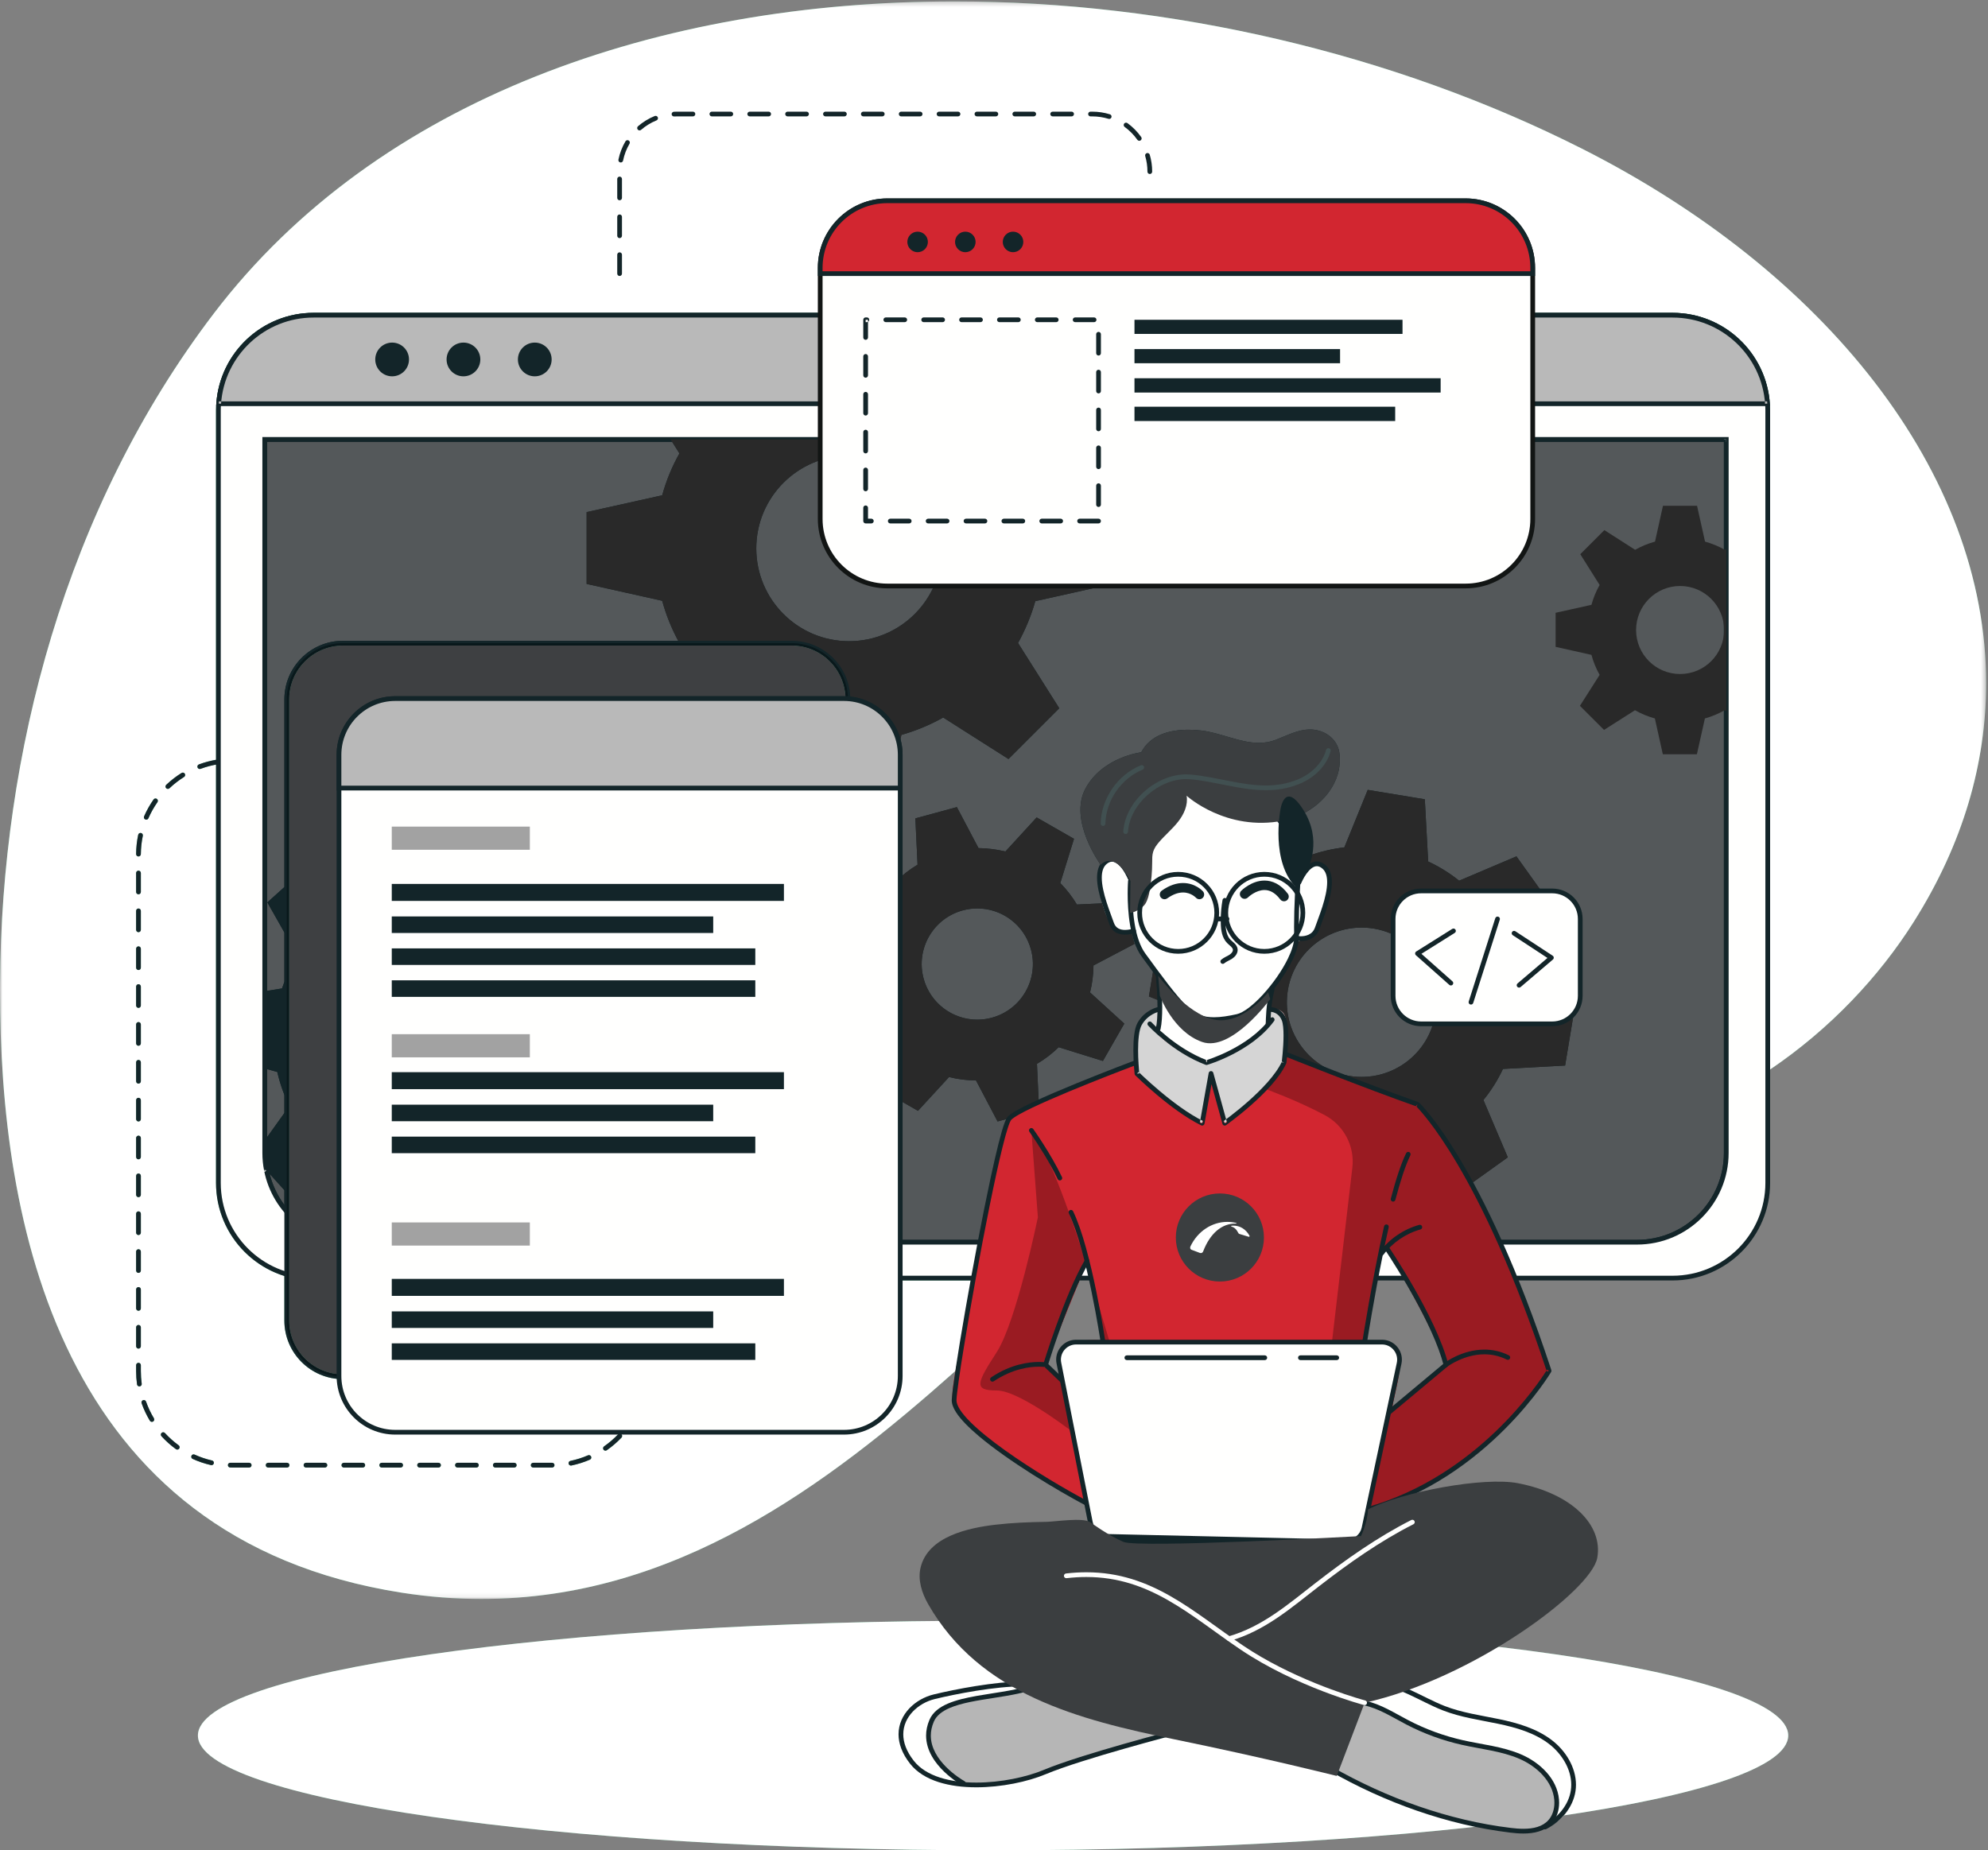 <svg width="420" height="391" viewBox="0 0 420 391" fill="none" xmlns="http://www.w3.org/2000/svg">
<rect x="0" y="0" width="420" height="391" fill="#808080" stroke="none"/>
<mask id="mask0_301_3054" style="mask-type:luminance" maskUnits="userSpaceOnUse" x="0" y="0" width="420" height="338">
<path fill-rule="evenodd" clip-rule="evenodd" d="M0 0.299H419.606V337.891H0V0.299Z" fill="white"/>
</mask>
<g mask="url(#mask0_301_3054)">
<path fill-rule="evenodd" clip-rule="evenodd" d="M0.005 207.801C0.002 208.163 0.001 208.525 -0 208.886C-0.077 257.405 11.858 325.115 84.863 336.561C134.59 344.357 171.869 316.517 202.999 288.677C231.731 262.981 255.226 237.286 278.435 239.609C303.194 242.086 331.581 245.373 354.393 236.36C376.14 227.766 393.5 211.908 404.297 194.825C442.85 133.822 404.588 66.966 334.166 31.391C240.227 -16.065 105.406 -12.766 45.211 66.194C13.729 107.491 0.284 159.386 0.005 207.801Z" fill="#67BC93"/>
<path fill-rule="evenodd" clip-rule="evenodd" d="M101.694 337.891C96.247 337.891 90.636 337.466 84.863 336.561C12.071 325.148 -0.006 257.801 2.2338e-06 209.313C2.2338e-06 209.17 2.2338e-06 209.028 2.2338e-06 208.886C0.001 208.525 0.002 208.163 0.005 207.801C0.284 159.386 13.729 107.491 45.211 66.194C79.916 20.671 139.415 0.299 201.594 0.299C247.265 0.299 294.386 11.295 334.166 31.391C385.401 57.273 419.613 99.713 419.605 144.41C419.603 161.148 414.801 178.204 404.297 194.825C396.978 206.405 386.642 217.423 373.968 225.997V86.734C373.968 86.241 373.947 85.759 373.907 85.278C373.167 74.567 364.242 66.105 353.348 66.104H66.258C55.366 66.105 46.442 74.564 45.7 85.271C45.658 85.756 45.638 86.24 45.638 86.734V160.556C44.392 160.772 43.185 161.101 42.027 161.532C41.768 161.628 41.636 161.916 41.733 162.175C41.808 162.376 41.999 162.5 42.201 162.501C42.259 162.501 42.318 162.49 42.376 162.469C43.423 162.079 44.514 161.777 45.638 161.572V249.964C45.638 259.197 51.71 267.015 60.078 269.642V279.055C60.078 285.895 65.622 291.438 72.463 291.439H135.856C135.816 291.892 135.761 292.341 135.691 292.784C135.648 293.057 135.834 293.313 136.107 293.356C136.133 293.36 136.159 293.363 136.185 293.363C136.427 293.363 136.64 293.187 136.679 292.94C136.757 292.446 136.817 291.945 136.859 291.439H167.265V290.939V291.439C174.104 291.438 179.649 285.895 179.649 279.055V270.584H205.469C205.002 273.394 204.62 275.777 204.346 277.425C203.6 281.905 202.562 286.159 201.888 289.669C174.613 313.941 142.61 337.893 101.694 337.891ZM112.646 309.114C112.37 309.114 112.146 309.337 112.146 309.614C112.146 309.89 112.37 310.114 112.646 310.114H116.548L116.649 310.113C116.925 310.112 117.147 309.887 117.146 309.611C117.145 309.336 116.921 309.113 116.646 309.113C116.645 309.113 116.645 309.113 116.644 309.113L116.549 309.114H112.646ZM104.646 309.114C104.37 309.114 104.146 309.337 104.146 309.614C104.146 309.89 104.37 310.114 104.646 310.114H108.646C108.922 310.114 109.146 309.89 109.146 309.614C109.146 309.337 108.922 309.114 108.646 309.114H104.646ZM96.646 309.114C96.37 309.114 96.146 309.337 96.146 309.614C96.146 309.89 96.37 310.114 96.646 310.114H100.646C100.922 310.114 101.146 309.89 101.146 309.614C101.146 309.337 100.922 309.114 100.646 309.114H96.646ZM88.646 309.114C88.37 309.114 88.146 309.337 88.146 309.614C88.146 309.89 88.37 310.114 88.646 310.114H92.646C92.922 310.114 93.146 309.89 93.146 309.614C93.146 309.337 92.922 309.114 92.646 309.114H88.646ZM80.646 309.114C80.37 309.114 80.146 309.337 80.146 309.614C80.146 309.89 80.37 310.114 80.646 310.114H84.646C84.922 310.114 85.146 309.89 85.146 309.614C85.146 309.337 84.922 309.114 84.646 309.114H80.646ZM72.646 309.114C72.37 309.114 72.146 309.337 72.146 309.614C72.146 309.89 72.37 310.114 72.646 310.114H76.646C76.922 310.114 77.146 309.89 77.146 309.614C77.146 309.337 76.922 309.114 76.646 309.114H72.646ZM64.646 309.114C64.37 309.114 64.146 309.337 64.146 309.614C64.146 309.89 64.37 310.114 64.646 310.114H68.646C68.922 310.114 69.146 309.89 69.146 309.614C69.146 309.337 68.922 309.114 68.646 309.114H64.646ZM56.646 309.114C56.37 309.114 56.146 309.337 56.146 309.614C56.146 309.89 56.37 310.114 56.646 310.114H60.646C60.922 310.114 61.146 309.89 61.146 309.614C61.146 309.337 60.922 309.114 60.646 309.114H56.646ZM48.646 309.108C48.375 309.108 48.153 309.324 48.146 309.595C48.14 309.872 48.358 310.101 48.634 310.107C48.802 310.112 48.97 310.114 49.138 310.114H52.646C52.922 310.114 53.146 309.89 53.146 309.614C53.146 309.337 52.922 309.114 52.646 309.114H49.138C48.978 309.114 48.818 309.112 48.658 309.108C48.654 309.108 48.65 309.108 48.646 309.108ZM124.422 307.493C124.356 307.493 124.289 307.506 124.224 307.534C123.044 308.044 121.803 308.44 120.514 308.708C120.244 308.764 120.07 309.029 120.127 309.299C120.176 309.535 120.384 309.697 120.616 309.697C120.649 309.697 120.684 309.694 120.718 309.687C122.073 309.405 123.379 308.989 124.621 308.452C124.874 308.343 124.991 308.049 124.882 307.795C124.8 307.606 124.616 307.493 124.422 307.493ZM40.904 307.333C40.714 307.333 40.533 307.442 40.449 307.626C40.334 307.877 40.445 308.174 40.696 308.289C41.928 308.85 43.225 309.292 44.574 309.6C44.611 309.609 44.649 309.613 44.686 309.613C44.914 309.613 45.12 309.456 45.173 309.225C45.234 308.955 45.066 308.687 44.797 308.626C43.515 308.332 42.282 307.912 41.111 307.379C41.044 307.348 40.973 307.333 40.904 307.333ZM130.94 302.949C130.808 302.949 130.676 303.001 130.578 303.104C129.682 304.044 128.692 304.894 127.624 305.639C127.398 305.797 127.342 306.109 127.5 306.335C127.597 306.475 127.753 306.549 127.91 306.549C128.009 306.549 128.109 306.52 128.196 306.459C129.319 305.676 130.36 304.782 131.302 303.794C131.492 303.594 131.485 303.278 131.285 303.087C131.188 302.995 131.064 302.949 130.94 302.949ZM34.478 302.662C34.357 302.662 34.236 302.705 34.14 302.793C33.937 302.98 33.923 303.296 34.11 303.5C35.032 304.507 36.055 305.42 37.162 306.226C37.251 306.29 37.354 306.321 37.456 306.321C37.61 306.321 37.763 306.25 37.86 306.115C38.023 305.892 37.974 305.579 37.75 305.417C36.697 304.651 35.725 303.782 34.847 302.824C34.748 302.717 34.613 302.662 34.478 302.662ZM135.166 296.222C134.964 296.222 134.774 296.346 134.698 296.546C134.238 297.772 133.657 298.939 132.969 300.033C132.822 300.266 132.892 300.575 133.126 300.722C133.209 300.774 133.301 300.799 133.392 300.799C133.558 300.799 133.721 300.716 133.816 300.565C134.539 299.415 135.15 298.188 135.634 296.898C135.731 296.639 135.601 296.351 135.342 296.254C135.284 296.232 135.225 296.222 135.166 296.222ZM30.385 295.852C30.33 295.852 30.274 295.862 30.219 295.881C29.959 295.973 29.822 296.259 29.914 296.519C30.373 297.819 30.96 299.058 31.659 300.222C31.753 300.378 31.919 300.464 32.088 300.464C32.176 300.464 32.265 300.441 32.346 300.392C32.582 300.25 32.659 299.943 32.516 299.706C31.851 298.6 31.293 297.422 30.857 296.186C30.784 295.981 30.591 295.852 30.385 295.852ZM29.257 287.983C28.98 287.983 28.757 288.207 28.757 288.483V289.733C28.757 290.685 28.822 291.623 28.949 292.541C28.983 292.792 29.197 292.973 29.443 292.973C29.466 292.973 29.489 292.971 29.512 292.968C29.786 292.931 29.977 292.678 29.939 292.405C29.819 291.531 29.757 290.639 29.757 289.733V288.483C29.757 288.207 29.533 287.983 29.257 287.983ZM29.257 279.983C28.98 279.983 28.757 280.206 28.757 280.483V284.483C28.757 284.759 28.98 284.983 29.257 284.983C29.533 284.983 29.757 284.759 29.757 284.483V280.483C29.757 280.206 29.533 279.983 29.257 279.983ZM29.257 271.983C28.98 271.983 28.757 272.206 28.757 272.483V276.483C28.757 276.759 28.98 276.983 29.257 276.983C29.533 276.983 29.757 276.759 29.757 276.483V272.483C29.757 272.206 29.533 271.983 29.257 271.983ZM29.257 263.983C28.98 263.983 28.757 264.206 28.757 264.483V268.483C28.757 268.759 28.98 268.983 29.257 268.983C29.533 268.983 29.757 268.759 29.757 268.483V264.483C29.757 264.206 29.533 263.983 29.257 263.983ZM29.257 255.983C28.98 255.983 28.757 256.207 28.757 256.483V260.483C28.757 260.759 28.98 260.983 29.257 260.983C29.533 260.983 29.757 260.759 29.757 260.483V256.483C29.757 256.207 29.533 255.983 29.257 255.983ZM29.257 247.983C28.98 247.983 28.757 248.207 28.757 248.483V252.483C28.757 252.759 28.98 252.983 29.257 252.983C29.533 252.983 29.757 252.759 29.757 252.483V248.483C29.757 248.207 29.533 247.983 29.257 247.983ZM29.257 239.983C28.98 239.983 28.757 240.207 28.757 240.483V244.483C28.757 244.759 28.98 244.983 29.257 244.983C29.533 244.983 29.757 244.759 29.757 244.483V240.483C29.757 240.207 29.533 239.983 29.257 239.983ZM29.257 231.983C28.98 231.983 28.757 232.207 28.757 232.483V236.483C28.757 236.759 28.98 236.983 29.257 236.983C29.533 236.983 29.757 236.759 29.757 236.483V232.483C29.757 232.207 29.533 231.983 29.257 231.983ZM29.257 223.983C28.98 223.983 28.757 224.207 28.757 224.483V228.483C28.757 228.759 28.98 228.983 29.257 228.983C29.533 228.983 29.757 228.759 29.757 228.483V224.483C29.757 224.207 29.533 223.983 29.257 223.983ZM29.257 215.983C28.98 215.983 28.757 216.207 28.757 216.483V220.483C28.757 220.759 28.98 220.983 29.257 220.983C29.533 220.983 29.757 220.759 29.757 220.483V216.483C29.757 216.207 29.533 215.983 29.257 215.983ZM29.257 207.983C28.98 207.983 28.757 208.207 28.757 208.483V212.483C28.757 212.759 28.98 212.983 29.257 212.983C29.533 212.983 29.757 212.759 29.757 212.483V208.483C29.757 208.207 29.533 207.983 29.257 207.983ZM29.257 199.983C28.98 199.983 28.757 200.207 28.757 200.483V204.483C28.757 204.759 28.98 204.983 29.257 204.983C29.533 204.983 29.757 204.759 29.757 204.483V200.483C29.757 200.207 29.533 199.983 29.257 199.983ZM29.257 191.983C28.98 191.983 28.757 192.207 28.757 192.483V196.483C28.757 196.759 28.98 196.983 29.257 196.983C29.533 196.983 29.757 196.759 29.757 196.483V192.483C29.757 192.207 29.533 191.983 29.257 191.983ZM29.257 183.983C28.98 183.983 28.757 184.207 28.757 184.483V188.483C28.757 188.759 28.98 188.983 29.257 188.983C29.533 188.983 29.757 188.759 29.757 188.483V184.483C29.757 184.207 29.533 183.983 29.257 183.983ZM29.684 176.014C29.453 176.014 29.245 176.175 29.196 176.411C28.918 177.725 28.768 179.086 28.757 180.479C28.755 180.755 28.977 180.981 29.253 180.983C29.255 180.983 29.256 180.983 29.257 180.983C29.532 180.983 29.755 180.761 29.757 180.487C29.767 179.16 29.911 177.867 30.174 176.617C30.231 176.347 30.058 176.082 29.788 176.025C29.753 176.017 29.719 176.014 29.684 176.014ZM32.854 168.73C32.696 168.73 32.541 168.804 32.444 168.943C31.663 170.056 30.99 171.251 30.441 172.512C30.331 172.765 30.447 173.06 30.7 173.17C30.765 173.198 30.833 173.211 30.9 173.211C31.092 173.211 31.276 173.099 31.358 172.911C31.88 171.712 32.52 170.576 33.263 169.517C33.421 169.291 33.367 168.98 33.14 168.821C33.053 168.76 32.953 168.73 32.854 168.73ZM38.619 163.264C38.528 163.264 38.437 163.289 38.354 163.34H38.355C37.192 164.066 36.108 164.907 35.118 165.845C34.918 166.035 34.909 166.351 35.099 166.552C35.197 166.656 35.33 166.708 35.462 166.708C35.585 166.708 35.709 166.662 35.806 166.571C36.747 165.678 37.779 164.879 38.884 164.188C39.119 164.042 39.19 163.733 39.043 163.499C38.949 163.347 38.786 163.264 38.619 163.264Z" fill="white"/>
</g>
<path fill-rule="evenodd" clip-rule="evenodd" d="M54.051 160.257H50.051C49.775 160.257 49.551 160.481 49.551 160.757C49.551 161.033 49.775 161.257 50.051 161.257H54.051C54.327 161.257 54.551 161.033 54.551 160.757C54.551 160.481 54.327 160.257 54.051 160.257ZM45.988 160.499C44.618 160.711 43.292 161.061 42.027 161.532C41.768 161.628 41.636 161.916 41.733 162.175C41.829 162.434 42.117 162.565 42.376 162.469C43.579 162.021 44.838 161.689 46.141 161.487C46.414 161.445 46.601 161.189 46.558 160.916C46.516 160.643 46.261 160.456 45.988 160.499ZM38.355 163.34C37.192 164.066 36.108 164.907 35.118 165.845C34.918 166.035 34.909 166.351 35.099 166.552C35.289 166.752 35.606 166.761 35.806 166.571C36.747 165.678 37.779 164.879 38.884 164.188C39.119 164.042 39.19 163.733 39.043 163.499C38.897 163.265 38.589 163.194 38.354 163.34H38.355ZM32.444 168.943C31.663 170.056 30.99 171.251 30.441 172.512C30.331 172.765 30.447 173.06 30.7 173.17C30.953 173.28 31.248 173.164 31.358 172.911C31.88 171.712 32.52 170.576 33.263 169.517C33.421 169.291 33.367 168.98 33.14 168.821C32.914 168.662 32.603 168.717 32.444 168.943ZM29.196 176.411C28.918 177.725 28.768 179.086 28.757 180.479C28.755 180.755 28.977 180.981 29.253 180.983C29.529 180.985 29.755 180.763 29.757 180.487C29.767 179.16 29.911 177.867 30.174 176.617C30.231 176.347 30.058 176.082 29.788 176.025C29.518 175.968 29.253 176.141 29.196 176.411ZM28.757 184.483V188.483C28.757 188.759 28.98 188.983 29.257 188.983C29.533 188.983 29.757 188.759 29.757 188.483V184.483C29.757 184.207 29.533 183.983 29.257 183.983C28.98 183.983 28.757 184.207 28.757 184.483ZM28.757 192.483V196.483C28.757 196.759 28.98 196.983 29.257 196.983C29.533 196.983 29.757 196.759 29.757 196.483V192.483C29.757 192.207 29.533 191.983 29.257 191.983C28.98 191.983 28.757 192.207 28.757 192.483ZM28.757 200.483V204.483C28.757 204.759 28.98 204.983 29.257 204.983C29.533 204.983 29.757 204.759 29.757 204.483V200.483C29.757 200.207 29.533 199.983 29.257 199.983C28.98 199.983 28.757 200.207 28.757 200.483ZM28.757 208.483V212.483C28.757 212.759 28.98 212.983 29.257 212.983C29.533 212.983 29.757 212.759 29.757 212.483V208.483C29.757 208.207 29.533 207.983 29.257 207.983C28.98 207.983 28.757 208.207 28.757 208.483ZM28.757 216.483V220.483C28.757 220.759 28.98 220.983 29.257 220.983C29.533 220.983 29.757 220.759 29.757 220.483V216.483C29.757 216.207 29.533 215.983 29.257 215.983C28.98 215.983 28.757 216.207 28.757 216.483ZM28.757 224.483V228.483C28.757 228.759 28.98 228.983 29.257 228.983C29.533 228.983 29.757 228.759 29.757 228.483V224.483C29.757 224.207 29.533 223.983 29.257 223.983C28.98 223.983 28.757 224.207 28.757 224.483ZM28.757 232.483V236.483C28.757 236.759 28.98 236.983 29.257 236.983C29.533 236.983 29.757 236.759 29.757 236.483V232.483C29.757 232.207 29.533 231.983 29.257 231.983C28.98 231.983 28.757 232.207 28.757 232.483ZM28.757 240.483V244.483C28.757 244.759 28.98 244.983 29.257 244.983C29.533 244.983 29.757 244.759 29.757 244.483V240.483C29.757 240.207 29.533 239.983 29.257 239.983C28.98 239.983 28.757 240.207 28.757 240.483ZM28.757 248.483V252.483C28.757 252.759 28.98 252.983 29.257 252.983C29.533 252.983 29.757 252.759 29.757 252.483V248.483C29.757 248.207 29.533 247.983 29.257 247.983C28.98 247.983 28.757 248.207 28.757 248.483ZM28.757 256.483V260.483C28.757 260.759 28.98 260.983 29.257 260.983C29.533 260.983 29.757 260.759 29.757 260.483V256.483C29.757 256.207 29.533 255.983 29.257 255.983C28.98 255.983 28.757 256.207 28.757 256.483ZM28.757 264.483V268.483C28.757 268.759 28.98 268.983 29.257 268.983C29.533 268.983 29.757 268.759 29.757 268.483V264.483C29.757 264.206 29.533 263.983 29.257 263.983C28.98 263.983 28.757 264.206 28.757 264.483ZM28.757 272.483V276.483C28.757 276.759 28.98 276.983 29.257 276.983C29.533 276.983 29.757 276.759 29.757 276.483V272.483C29.757 272.206 29.533 271.983 29.257 271.983C28.98 271.983 28.757 272.206 28.757 272.483ZM28.757 280.483V284.483C28.757 284.759 28.98 284.983 29.257 284.983C29.533 284.983 29.757 284.759 29.757 284.483V280.483C29.757 280.206 29.533 279.983 29.257 279.983C28.98 279.983 28.757 280.206 28.757 280.483ZM28.757 288.483V289.733C28.757 290.685 28.822 291.623 28.949 292.541C28.986 292.815 29.239 293.006 29.512 292.968C29.786 292.931 29.977 292.678 29.939 292.405C29.819 291.531 29.757 290.639 29.757 289.733V288.483C29.757 288.207 29.533 287.983 29.257 287.983C28.98 287.983 28.757 288.207 28.757 288.483ZM29.914 296.519C30.373 297.819 30.96 299.058 31.659 300.222C31.802 300.458 32.109 300.535 32.346 300.392C32.582 300.25 32.659 299.943 32.516 299.706C31.851 298.6 31.293 297.422 30.857 296.186C30.765 295.926 30.479 295.789 30.219 295.881C29.959 295.973 29.822 296.259 29.914 296.519ZM34.11 303.5C35.032 304.507 36.055 305.42 37.162 306.226C37.385 306.388 37.698 306.339 37.86 306.115C38.023 305.892 37.974 305.579 37.75 305.417C36.697 304.651 35.725 303.782 34.847 302.824C34.66 302.621 34.344 302.607 34.14 302.793C33.937 302.98 33.923 303.296 34.11 303.5ZM40.696 308.289C41.928 308.85 43.225 309.292 44.574 309.6C44.843 309.662 45.111 309.494 45.173 309.225C45.234 308.955 45.066 308.687 44.797 308.626C43.515 308.332 42.282 307.912 41.111 307.379C40.86 307.264 40.563 307.375 40.449 307.626C40.334 307.877 40.445 308.174 40.696 308.289ZM48.634 310.107C48.802 310.112 48.97 310.114 49.138 310.114H52.646C52.922 310.114 53.146 309.89 53.146 309.614C53.146 309.337 52.922 309.114 52.646 309.114H49.138C48.978 309.114 48.818 309.112 48.658 309.108C48.382 309.101 48.153 309.319 48.146 309.595C48.14 309.872 48.358 310.101 48.634 310.107ZM56.646 310.114H60.646C60.922 310.114 61.146 309.89 61.146 309.614C61.146 309.337 60.922 309.114 60.646 309.114H56.646C56.37 309.114 56.146 309.337 56.146 309.614C56.146 309.89 56.37 310.114 56.646 310.114ZM64.646 310.114H68.646C68.922 310.114 69.146 309.89 69.146 309.614C69.146 309.337 68.922 309.114 68.646 309.114H64.646C64.37 309.114 64.146 309.337 64.146 309.614C64.146 309.89 64.37 310.114 64.646 310.114ZM72.646 310.114H76.646C76.922 310.114 77.146 309.89 77.146 309.614C77.146 309.337 76.922 309.114 76.646 309.114H72.646C72.37 309.114 72.146 309.337 72.146 309.614C72.146 309.89 72.37 310.114 72.646 310.114ZM80.646 310.114H84.646C84.922 310.114 85.146 309.89 85.146 309.614C85.146 309.337 84.922 309.114 84.646 309.114H80.646C80.37 309.114 80.146 309.337 80.146 309.614C80.146 309.89 80.37 310.114 80.646 310.114ZM88.646 310.114H92.646C92.922 310.114 93.146 309.89 93.146 309.614C93.146 309.337 92.922 309.114 92.646 309.114H88.646C88.37 309.114 88.146 309.337 88.146 309.614C88.146 309.89 88.37 310.114 88.646 310.114ZM96.646 310.114H100.646C100.922 310.114 101.146 309.89 101.146 309.614C101.146 309.337 100.922 309.114 100.646 309.114H96.646C96.37 309.114 96.146 309.337 96.146 309.614C96.146 309.89 96.37 310.114 96.646 310.114ZM104.646 310.114H108.646C108.922 310.114 109.146 309.89 109.146 309.614C109.146 309.337 108.922 309.114 108.646 309.114H104.646C104.37 309.114 104.146 309.337 104.146 309.614C104.146 309.89 104.37 310.114 104.646 310.114ZM112.646 310.114H116.548L116.649 310.113C116.925 310.112 117.147 309.887 117.146 309.611C117.145 309.335 116.92 309.112 116.644 309.113L116.549 309.114H112.646C112.37 309.114 112.146 309.337 112.146 309.614C112.146 309.89 112.37 310.114 112.646 310.114ZM120.718 309.687C122.073 309.405 123.379 308.989 124.621 308.452C124.874 308.343 124.991 308.049 124.882 307.795C124.772 307.542 124.478 307.425 124.224 307.534C123.044 308.044 121.803 308.44 120.514 308.708C120.244 308.764 120.07 309.029 120.127 309.299C120.183 309.569 120.447 309.743 120.718 309.687ZM128.196 306.459C129.319 305.676 130.36 304.782 131.302 303.794C131.492 303.594 131.485 303.278 131.285 303.087C131.085 302.897 130.769 302.904 130.578 303.104C129.682 304.044 128.692 304.894 127.624 305.639C127.398 305.797 127.342 306.109 127.5 306.335C127.658 306.562 127.97 306.617 128.196 306.459ZM133.816 300.565C134.539 299.415 135.15 298.188 135.634 296.898C135.731 296.639 135.601 296.351 135.342 296.254C135.084 296.157 134.795 296.288 134.698 296.546C134.238 297.772 133.657 298.939 132.969 300.033C132.822 300.266 132.892 300.575 133.126 300.722C133.36 300.869 133.669 300.799 133.816 300.565ZM136.679 292.94C136.844 291.895 136.93 290.824 136.93 289.733C136.93 289.457 136.706 289.233 136.43 289.233C136.154 289.233 135.93 289.457 135.93 289.733C135.93 290.771 135.848 291.79 135.691 292.784C135.648 293.057 135.834 293.313 136.107 293.356C136.38 293.399 136.636 293.213 136.679 292.94Z" fill="#132529"/>
<path fill-rule="evenodd" clip-rule="evenodd" d="M131.402 57.82V53.82C131.402 53.543 131.178 53.32 130.902 53.32C130.626 53.32 130.402 53.543 130.402 53.82V57.82C130.402 58.096 130.626 58.32 130.902 58.32C131.178 58.32 131.402 58.096 131.402 57.82ZM131.402 49.82V45.82C131.402 45.544 131.178 45.32 130.902 45.32C130.626 45.32 130.402 45.544 130.402 45.82V49.82C130.402 50.096 130.626 50.32 130.902 50.32C131.178 50.32 131.402 50.096 131.402 49.82ZM131.402 41.82V37.82C131.402 37.544 131.178 37.32 130.902 37.32C130.626 37.32 130.402 37.544 130.402 37.82V41.82C130.402 42.096 130.626 42.32 130.902 42.32C131.178 42.32 131.402 42.096 131.402 41.82ZM131.635 33.936C131.894 32.66 132.361 31.46 132.999 30.371C133.139 30.133 133.059 29.827 132.821 29.687C132.583 29.547 132.276 29.627 132.137 29.865C131.444 31.047 130.936 32.351 130.655 33.737C130.6 34.008 130.775 34.272 131.046 34.327C131.316 34.382 131.58 34.207 131.635 33.936ZM135.442 27.437C136.403 26.605 137.501 25.928 138.697 25.443C138.953 25.34 139.077 25.048 138.973 24.792C138.869 24.536 138.578 24.413 138.322 24.516C137.023 25.043 135.831 25.778 134.788 26.68C134.579 26.861 134.556 27.177 134.737 27.385C134.918 27.594 135.234 27.617 135.442 27.437ZM142.422 24.612C142.639 24.6 142.858 24.594 143.079 24.594H146.394C146.67 24.594 146.894 24.37 146.894 24.094C146.894 23.818 146.67 23.594 146.394 23.594H143.079C142.84 23.594 142.602 23.6 142.367 23.613C142.091 23.629 141.88 23.865 141.895 24.14C141.91 24.416 142.146 24.627 142.422 24.612ZM150.394 24.594H154.394C154.67 24.594 154.894 24.37 154.894 24.094C154.894 23.818 154.67 23.594 154.394 23.594H150.394C150.118 23.594 149.894 23.818 149.894 24.094C149.894 24.37 150.118 24.594 150.394 24.594ZM158.394 24.594H162.394C162.67 24.594 162.894 24.37 162.894 24.094C162.894 23.818 162.67 23.594 162.394 23.594H158.394C158.118 23.594 157.894 23.818 157.894 24.094C157.894 24.37 158.118 24.594 158.394 24.594ZM166.394 24.594H170.394C170.67 24.594 170.894 24.37 170.894 24.094C170.894 23.818 170.67 23.594 170.394 23.594H166.394C166.118 23.594 165.894 23.818 165.894 24.094C165.894 24.37 166.118 24.594 166.394 24.594ZM174.394 24.594H178.394C178.67 24.594 178.894 24.37 178.894 24.094C178.894 23.818 178.67 23.594 178.394 23.594H174.394C174.118 23.594 173.894 23.818 173.894 24.094C173.894 24.37 174.118 24.594 174.394 24.594ZM182.394 24.594H186.394C186.67 24.594 186.894 24.37 186.894 24.094C186.894 23.818 186.67 23.594 186.394 23.594H182.394C182.118 23.594 181.894 23.818 181.894 24.094C181.894 24.37 182.118 24.594 182.394 24.594ZM190.394 24.594H194.394C194.67 24.594 194.894 24.37 194.894 24.094C194.894 23.818 194.67 23.594 194.394 23.594H190.394C190.118 23.594 189.894 23.818 189.894 24.094C189.894 24.37 190.118 24.594 190.394 24.594ZM198.394 24.594H202.394C202.67 24.594 202.894 24.37 202.894 24.094C202.894 23.818 202.67 23.594 202.394 23.594H198.394C198.118 23.594 197.894 23.818 197.894 24.094C197.894 24.37 198.118 24.594 198.394 24.594ZM206.394 24.594H210.394C210.67 24.594 210.894 24.37 210.894 24.094C210.894 23.818 210.67 23.594 210.394 23.594H206.394C206.118 23.594 205.894 23.818 205.894 24.094C205.894 24.37 206.118 24.594 206.394 24.594ZM214.394 24.594H218.394C218.67 24.594 218.894 24.37 218.894 24.094C218.894 23.818 218.67 23.594 218.394 23.594H214.394C214.118 23.594 213.894 23.818 213.894 24.094C213.894 24.37 214.118 24.594 214.394 24.594ZM222.394 24.594H226.394C226.67 24.594 226.894 24.37 226.894 24.094C226.894 23.818 226.67 23.594 226.394 23.594H222.394C222.118 23.594 221.894 23.818 221.894 24.094C221.894 24.37 222.118 24.594 222.394 24.594ZM230.394 24.594H230.741C231.943 24.594 233.101 24.775 234.191 25.111C234.455 25.193 234.735 25.045 234.816 24.781C234.898 24.517 234.75 24.237 234.486 24.156C233.302 23.79 232.044 23.594 230.741 23.594H230.394C230.118 23.594 229.894 23.818 229.894 24.094C229.894 24.37 230.118 24.594 230.394 24.594ZM237.604 26.822C238.639 27.575 239.546 28.495 240.285 29.541C240.444 29.766 240.756 29.82 240.982 29.661C241.208 29.501 241.261 29.189 241.102 28.964C240.3 27.828 239.316 26.831 238.192 26.013C237.969 25.851 237.656 25.9 237.494 26.123C237.331 26.347 237.381 26.659 237.604 26.822ZM241.947 32.977C242.254 34.021 242.418 35.126 242.418 36.27C242.418 36.547 242.642 36.77 242.918 36.77C243.194 36.77 243.418 36.547 243.418 36.27C243.418 35.03 243.24 33.829 242.907 32.695C242.829 32.43 242.551 32.278 242.286 32.356C242.021 32.434 241.87 32.712 241.947 32.977Z" fill="#132529"/>
<path fill-rule="evenodd" clip-rule="evenodd" d="M377.792 366.738C377.792 380.138 302.581 391 209.803 391C117.025 391 41.813 380.138 41.813 366.738C41.813 353.338 117.025 342.476 209.803 342.476C302.581 342.476 377.792 353.338 377.792 366.738Z" fill="#67BC93"/>
<path fill-rule="evenodd" clip-rule="evenodd" d="M209.803 391C117.025 391 41.813 380.138 41.813 366.738C41.813 353.338 117.025 342.476 209.803 342.476C302.581 342.476 377.792 353.338 377.792 366.738C377.792 380.138 302.581 391 209.803 391Z" fill="white"/>
<path fill-rule="evenodd" clip-rule="evenodd" d="M373.468 86.734V249.964C373.468 261.074 364.458 270.084 353.348 270.084H66.258C55.148 270.084 46.138 261.074 46.138 249.964V86.734C46.138 86.254 46.158 85.784 46.198 85.314C46.918 74.864 55.628 66.604 66.258 66.604H353.348C363.978 66.604 372.688 74.864 373.408 85.314C373.447 85.784 373.468 86.254 373.468 86.734Z" fill="#FFFFFE"/>
<path fill-rule="evenodd" clip-rule="evenodd" d="M373.468 86.734H372.968V249.964C372.968 255.382 370.772 260.284 367.221 263.837C363.668 267.388 358.766 269.584 353.348 269.584H66.258C60.84 269.584 55.938 267.388 52.385 263.837C48.834 260.284 46.638 255.382 46.638 249.964V86.734C46.638 86.268 46.657 85.813 46.696 85.356L46.697 85.348C47.399 75.16 55.893 67.103 66.258 67.104H353.348C363.713 67.103 372.207 75.16 372.909 85.348L372.91 85.355C372.948 85.813 372.968 86.268 372.968 86.734H373.968C373.968 86.24 373.947 85.756 373.907 85.272L373.408 85.314L373.907 85.279C373.168 74.568 364.243 66.105 353.348 66.104H66.258C55.363 66.105 46.438 74.568 45.699 85.279L46.198 85.314L45.7 85.271C45.658 85.756 45.638 86.24 45.638 86.734V249.964C45.638 261.35 54.872 270.584 66.258 270.584H353.348C364.735 270.584 373.968 261.35 373.968 249.964V86.734H373.468Z" fill="#132529"/>
<path fill-rule="evenodd" clip-rule="evenodd" d="M345.847 262.495H74.784C64.37 262.495 55.928 254.053 55.928 243.639V92.855H364.703V243.639C364.703 254.053 356.261 262.495 345.847 262.495Z" fill="#132529"/>
<path fill-rule="evenodd" clip-rule="evenodd" d="M345.843 261.999H316.768C314.983 258.019 313.015 253.952 310.894 250.046L318.548 244.564L313.398 232.453C315.038 230.444 316.428 228.234 317.527 225.884L330.658 225.164L332.658 213.114L320.458 208.203C320.178 205.634 319.588 203.114 318.708 200.684L327.487 190.904L320.378 180.964L308.268 186.104C306.258 184.494 304.068 183.134 301.728 182.044L301.018 168.904L288.958 166.914L284.018 179.064C281.458 179.364 278.947 179.954 276.527 180.824L274.544 179.049C274.479 176.655 275.253 174.039 275.253 174.039L273.693 172.662C279.113 170.572 283.656 165.493 283.003 159.327C282.734 156.785 280.865 154.958 278.44 154.354C277.867 154.212 277.304 154.15 276.75 154.15C274.208 154.15 271.843 155.46 269.462 156.359C268.292 156.8 267.126 156.976 265.964 156.976C261.876 156.976 257.819 154.801 253.659 154.354C252.814 154.263 251.933 154.208 251.044 154.208C247.126 154.208 243.042 155.269 241.104 158.972C241.104 158.972 232.898 159.935 229.303 166.676C225.708 173.415 232.541 182.746 232.541 182.746C232.541 182.746 232.933 182.273 233.609 182.045L233.446 182.218C233.446 182.218 231.492 183.945 232.269 188.31C232.428 189.204 232.63 190.072 232.863 190.89L227.516 191.14C226.527 189.492 225.345 187.966 224.005 186.604L226.9 177.257L219.011 172.738L212.41 179.94C210.552 179.485 208.646 179.246 206.726 179.216L202.156 170.553L193.387 172.939L193.85 182.723C192.203 183.711 190.675 184.893 189.305 186.229L179.954 183.343L179.649 183.874V171.234H186.868L190.438 155.294C193.518 154.424 196.478 153.184 199.268 151.624L213.058 160.394L223.788 149.664L215.078 135.874C216.628 133.074 217.857 130.114 218.728 127.034L234.688 123.474V108.294L218.728 104.754C217.857 101.674 216.638 98.694 215.078 95.894L216.687 93.36H364.203V243.64C364.203 248.709 362.15 253.295 358.827 256.62C355.503 259.944 350.916 261.999 345.843 261.999ZM206.954 261.999H179.649V216.651L185.458 216.376C186.434 218.03 187.607 219.553 188.956 220.918L186.046 230.217L193.936 234.737L200.503 227.596C202.367 228.064 204.273 228.303 206.199 228.315L210.756 236.983L213.847 236.142C211.391 239.65 208.856 251.515 206.954 261.999ZM60.078 254.619C58.636 252.688 57.565 250.464 56.971 248.053L60.078 251.501V254.619ZM56.433 240.3V225.921L58.583 226.53C58.952 228.173 59.453 229.782 60.078 231.341V235.2L56.433 240.3ZM219.443 232.795L219.076 224.808C220.741 223.826 222.278 222.648 223.666 221.296L233.009 224.201L236.87 217.453L237.528 216.311L230.291 209.718C230.759 207.855 231.001 205.94 231.022 204.016L239.678 199.465L239.006 196.999C239.311 197.009 239.503 197.009 239.503 197.009C239.503 197.009 241.705 201.78 243.686 204.795L242.728 210.564L244.708 211.364L245.01 211.485C245.04 212.123 245.069 212.779 245.092 213.431C243.562 213.77 241.908 214.558 240.824 216.278C240.818 216.287 240.812 216.296 240.807 216.305C240.805 216.308 240.803 216.312 240.801 216.315C240.792 216.329 240.784 216.342 240.776 216.356C240.025 218.3 239.872 220.805 239.872 222.53C239.872 223.725 239.945 224.545 239.945 224.545C239.945 224.545 239.766 224.616 239.426 224.736C236.954 225.657 226.184 229.71 219.443 232.795ZM287.674 227.572C282.754 227.572 277.907 225.281 274.828 220.974C269.748 213.894 271.388 204.034 278.468 198.964C281.252 196.97 284.463 196.011 287.644 196.011C292.563 196.011 297.409 198.304 300.487 202.604C305.568 209.694 303.928 219.554 296.848 224.624C294.064 226.614 290.853 227.572 287.674 227.572ZM206.462 215.469C201.29 215.469 196.554 212.029 195.135 206.807C193.43 200.541 197.129 194.085 203.382 192.386C204.415 192.104 205.454 191.97 206.476 191.97C211.648 191.97 216.384 195.41 217.803 200.632C219.508 206.898 215.81 213.354 209.556 215.053C208.523 215.334 207.484 215.469 206.462 215.469ZM56.433 209.388V93.36H141.996L143.538 95.814C141.968 98.604 140.748 101.574 139.898 104.664L123.938 108.214V123.394L139.898 126.954C140.701 129.893 141.835 132.734 143.282 135.41H72.463C65.622 135.41 60.078 140.955 60.078 147.794V187.455L56.483 190.69L60.078 197.042V207.51C59.903 207.959 59.738 208.412 59.583 208.87L56.433 209.388ZM179.649 204.705V195.057L182.67 197.803C182.202 199.667 181.963 201.574 181.955 203.491L179.649 204.705ZM179.388 135.494C168.558 135.494 159.778 126.714 159.778 115.884C159.778 105.054 168.558 96.274 179.388 96.274C190.218 96.274 198.998 105.054 198.998 115.884C198.998 126.714 190.218 135.494 179.388 135.494Z" fill="#54585A"/>
<path fill-rule="evenodd" clip-rule="evenodd" d="M373.408 85.314H46.198C46.918 74.864 55.628 66.604 66.258 66.604H353.348C363.978 66.604 372.688 74.864 373.408 85.314Z" fill="#B9B9B9"/>
<path fill-rule="evenodd" clip-rule="evenodd" d="M373.408 85.314V84.814H46.198V85.314L46.697 85.348C47.399 75.16 55.893 67.103 66.258 67.104H353.348C363.713 67.103 372.207 75.16 372.91 85.348L373.408 85.314V84.814V85.314L373.907 85.279C373.168 74.568 364.243 66.105 353.348 66.104H66.258C55.363 66.105 46.438 74.568 45.699 85.279L45.662 85.814H373.944L373.907 85.279L373.408 85.314Z" fill="#132529"/>
<path fill-rule="evenodd" clip-rule="evenodd" d="M86.407 75.959C86.407 77.927 84.812 79.523 82.843 79.523C80.875 79.523 79.279 77.927 79.279 75.959C79.279 73.991 80.875 72.395 82.843 72.395C84.812 72.395 86.407 73.991 86.407 75.959Z" fill="#132529"/>
<path fill-rule="evenodd" clip-rule="evenodd" d="M101.476 75.959C101.476 77.927 99.88 79.523 97.912 79.523C95.944 79.523 94.348 77.927 94.348 75.959C94.348 73.991 95.944 72.395 97.912 72.395C99.88 72.395 101.476 73.991 101.476 75.959Z" fill="#132529"/>
<path fill-rule="evenodd" clip-rule="evenodd" d="M116.544 75.959C116.544 77.927 114.949 79.523 112.981 79.523C111.012 79.523 109.417 77.927 109.417 75.959C109.417 73.991 111.012 72.395 112.981 72.395C114.949 72.395 116.544 73.991 116.544 75.959Z" fill="#132529"/>
<path fill-rule="evenodd" clip-rule="evenodd" d="M364.703 92.86H364.203V243.64C364.203 248.709 362.15 253.295 358.827 256.62C355.503 259.944 350.916 261.999 345.843 261.999H74.783C65.866 262 58.438 255.633 56.784 247.204L56.756 247.061L56.645 246.944L56.283 247.289H56.783V247.201L56.773 247.153C56.55 246.015 56.433 244.837 56.433 243.64V93.36H364.703V92.86H364.203H364.703V92.36H55.433V243.64C55.433 244.902 55.556 246.144 55.792 247.346L56.283 247.249H55.783V247.49L55.931 247.645L56.293 247.3L55.803 247.396C57.548 256.288 65.379 262.998 74.783 262.999H345.843C356.539 262.999 365.203 254.326 365.203 243.64V92.36H364.703V92.86Z" fill="#132529"/>
<path fill-rule="evenodd" clip-rule="evenodd" d="M354.95 142.432C349.81 142.432 345.651 138.271 345.651 133.132C345.651 128.001 349.81 123.831 354.95 123.831C360.09 123.831 364.25 128.001 364.25 133.132C364.25 138.271 360.09 142.432 354.95 142.432ZM364.41 116.181C363.09 115.442 361.68 114.862 360.22 114.452L358.53 106.882H351.33L349.651 114.452C348.18 114.851 346.77 115.442 345.45 116.181L338.95 112.021L333.861 117.112L337.95 123.612C337.2 124.942 336.62 126.351 336.22 127.811L328.651 129.492V136.692L336.22 138.382C336.62 139.862 337.2 141.282 337.95 142.612L333.79 149.152L338.88 154.242L345.42 150.081C346.74 150.831 348.151 151.411 349.62 151.822L351.3 159.382H358.5L360.19 151.822C361.651 151.411 363.06 150.822 364.38 150.081L364.71 150.291V115.992L364.41 116.181Z" fill="#292929"/>
<path fill-rule="evenodd" clip-rule="evenodd" d="M179.388 135.494C168.558 135.494 159.778 126.714 159.778 115.884C159.778 105.054 168.558 96.274 179.388 96.274C190.218 96.274 198.998 105.054 198.998 115.884C198.998 126.714 190.218 135.494 179.388 135.494ZM234.688 123.474V108.294L218.728 104.754C217.857 101.674 216.638 98.694 215.078 95.894L217.008 92.854H141.678L143.538 95.814C141.968 98.604 140.748 101.574 139.898 104.664L123.938 108.214V123.394L139.898 126.954C140.748 130.064 141.968 133.064 143.538 135.874L134.768 149.664L145.508 160.394L159.288 151.624C162.088 153.194 165.058 154.424 168.148 155.294L171.688 171.234H186.868L190.438 155.294C193.518 154.424 196.478 153.184 199.268 151.624L213.058 160.394L223.788 149.664L215.078 135.874C216.628 133.074 217.857 130.114 218.728 127.034L234.688 123.474Z" fill="#292929"/>
<path fill-rule="evenodd" clip-rule="evenodd" d="M102.023 208.9C96.263 202.499 86.403 201.98 80.003 207.74C73.603 213.499 73.083 223.36 78.843 229.76C84.603 236.16 94.463 236.67 100.863 230.909C107.263 225.15 107.783 215.3 102.023 208.9ZM134.003 227.71L134.643 215.67L122.163 212.15C121.583 209.68 120.723 207.27 119.603 204.99L127.143 194.4L119.063 185.43L107.763 191.82C105.603 190.47 103.303 189.36 100.883 188.53L98.723 175.73L86.683 175.09L83.203 187.61C80.723 188.16 78.323 189.02 76.043 190.15L65.463 182.61L56.483 190.69L62.883 201.999C61.503 204.15 60.403 206.45 59.583 208.87L55.933 209.47V225.78L58.583 226.53C59.143 229.02 60.003 231.43 61.143 233.71L55.933 240.999L56.283 247.249V247.289L56.293 247.3L61.663 253.26L72.983 246.87C75.143 248.26 77.463 249.38 79.883 250.2L81.943 262.49V262.499L82.043 263.01L94.083 263.65L94.403 262.499V262.49L97.563 251.13C100.063 250.57 102.463 249.72 104.763 248.59L115.323 256.119L124.303 248.05L117.923 236.73C119.283 234.58 120.383 232.28 121.183 229.869L134.003 227.71Z" fill="#132529"/>
<path fill-rule="evenodd" clip-rule="evenodd" d="M209.556 215.053C203.291 216.758 196.835 213.06 195.135 206.807C193.43 200.541 197.129 194.085 203.382 192.386C209.648 190.68 216.104 194.379 217.803 200.632C219.508 206.898 215.81 213.354 209.556 215.053ZM230.291 209.718C230.759 207.855 231.001 205.94 231.022 204.016L239.678 199.465L237.286 190.683L227.516 191.14C226.527 189.492 225.345 187.966 224.005 186.604L226.9 177.257L219.011 172.738L212.41 179.94C210.552 179.485 208.646 179.246 206.726 179.216L202.156 170.553L193.387 172.939L193.85 182.723C192.203 183.711 190.675 184.893 189.305 186.229L179.954 183.343L175.429 191.221L182.67 197.803C182.202 199.667 181.963 201.574 181.955 203.491L173.283 208.057L175.675 216.839L185.458 216.376C186.434 218.03 187.607 219.553 188.956 220.918L186.046 230.217L193.936 234.737L200.503 227.596C202.367 228.064 204.273 228.303 206.199 228.315L210.756 236.983L219.526 234.597L219.076 224.808C220.741 223.826 222.278 222.648 223.666 221.296L233.009 224.201L236.87 217.453L237.528 216.311L230.291 209.718Z" fill="#292929"/>
<path fill-rule="evenodd" clip-rule="evenodd" d="M296.848 224.624C289.758 229.694 279.898 228.064 274.828 220.974C269.748 213.894 271.388 204.034 278.468 198.964C285.558 193.884 295.418 195.524 300.487 202.604C305.568 209.694 303.928 219.554 296.848 224.624ZM330.658 225.164L332.658 213.114L320.458 208.203C320.178 205.634 319.588 203.114 318.708 200.684L327.487 190.904L320.378 180.964L308.268 186.104C306.258 184.494 304.068 183.134 301.728 182.044L301.018 168.904L288.958 166.914L284.018 179.064C281.458 179.364 278.947 179.954 276.527 180.824L266.718 172.044L256.788 179.154L261.938 191.254C260.518 193.034 259.288 194.934 258.268 196.953C258.128 197.234 257.987 197.514 257.858 197.794L244.728 198.524L242.728 210.564L244.708 211.364L254.928 215.484C255.208 218.034 255.788 220.554 256.678 222.974L247.898 232.784L255.008 242.714L267.118 237.554C269.118 239.184 271.318 240.554 273.648 241.644L274.328 254.724L286.378 256.714L291.308 244.654C293.878 244.374 296.398 243.784 298.818 242.894L308.608 251.684L318.548 244.564L313.398 232.453C315.038 230.444 316.428 228.234 317.527 225.884L330.658 225.164Z" fill="#292929"/>
<path fill-rule="evenodd" clip-rule="evenodd" d="M167.265 290.939H72.463C65.898 290.939 60.578 285.619 60.578 279.055V147.794C60.578 141.231 65.898 135.909 72.463 135.909H167.265C173.828 135.909 179.149 141.231 179.149 147.794V279.055C179.149 285.619 173.828 290.939 167.265 290.939Z" fill="#67BC93"/>
<path fill-rule="evenodd" clip-rule="evenodd" d="M167.265 290.939V290.439H72.463C69.317 290.438 66.474 289.165 64.412 287.105C62.351 285.043 61.078 282.2 61.078 279.055V147.794C61.078 144.649 62.351 141.806 64.412 139.744C66.474 137.683 69.317 136.41 72.463 136.409H167.265C170.41 136.41 173.253 137.683 175.315 139.744C177.376 141.806 178.649 144.649 178.649 147.794V279.055C178.649 282.2 177.376 285.043 175.315 287.105C173.253 289.165 170.41 290.438 167.265 290.439V291.439C174.104 291.438 179.649 285.895 179.649 279.055V147.794C179.649 140.955 174.105 135.41 167.265 135.41H72.463C65.622 135.41 60.078 140.955 60.078 147.794V279.055C60.078 285.895 65.622 291.438 72.463 291.439H167.265V290.939Z" fill="#132529"/>
<path fill-rule="evenodd" clip-rule="evenodd" d="M167.265 290.939V290.439H72.463C69.317 290.438 66.474 289.165 64.412 287.105C62.351 285.043 61.078 282.2 61.078 279.055V147.794C61.078 144.649 62.351 141.806 64.412 139.744C66.474 137.683 69.317 136.41 72.463 136.409H167.265C170.41 136.41 173.253 137.683 175.315 139.744C177.376 141.806 178.649 144.649 178.649 147.794V279.055C178.649 282.2 177.376 285.043 175.315 287.105C173.253 289.165 170.41 290.438 167.265 290.439V290.939Z" fill="#3E4042"/>
<path fill-rule="evenodd" clip-rule="evenodd" d="M167.265 290.939V290.439C170.41 290.438 173.253 289.165 175.315 287.105C177.376 285.043 178.649 282.2 178.649 279.055V147.794C178.649 144.649 177.376 141.806 175.315 139.744C173.253 137.683 170.41 136.41 167.265 136.409H72.463C69.317 136.41 66.474 137.683 64.412 139.744C62.351 141.806 61.078 144.649 61.078 147.794V279.055C61.078 282.2 62.351 285.043 64.412 287.105C66.474 289.165 69.317 290.438 72.463 290.439H167.265V290.939H72.463C65.898 290.939 60.578 285.619 60.578 279.055V147.794C60.578 141.231 65.898 135.909 72.463 135.909H167.265C173.828 135.909 179.149 141.231 179.149 147.794V279.055C179.149 285.619 173.828 290.939 167.265 290.939Z" fill="#09181B"/>
<path fill-rule="evenodd" clip-rule="evenodd" d="M190.187 159.503V290.763C190.187 297.333 184.867 302.654 178.297 302.654H83.497C76.937 302.654 71.617 297.333 71.617 290.763V159.503C71.617 152.943 76.937 147.623 83.497 147.623H178.297C184.867 147.623 190.187 152.943 190.187 159.503Z" fill="#FFFFFE"/>
<path fill-rule="evenodd" clip-rule="evenodd" d="M190.187 159.503H189.687V290.763C189.687 293.912 188.414 296.756 186.352 298.819C184.29 300.88 181.446 302.153 178.297 302.154H83.497C80.354 302.153 77.512 300.88 75.451 298.819C73.391 296.756 72.118 293.912 72.117 290.763V159.503C72.118 156.36 73.391 153.518 75.451 151.457C77.512 149.397 80.354 148.124 83.497 148.123H178.297C181.446 148.124 184.29 149.397 186.352 151.457C188.414 153.518 189.687 156.36 189.687 159.503H190.687C190.687 152.667 185.143 147.124 178.297 147.123H83.497C76.661 147.124 71.118 152.667 71.117 159.503V290.763C71.117 297.609 76.661 303.153 83.497 303.154H178.297C185.143 303.153 190.687 297.609 190.687 290.763V159.503H190.187Z" fill="#132529"/>
<path fill-rule="evenodd" clip-rule="evenodd" d="M190.187 159.503V166.534H71.617V159.503C71.617 152.943 76.937 147.623 83.497 147.623H178.297C184.867 147.623 190.187 152.943 190.187 159.503Z" fill="#B9B9B9"/>
<path fill-rule="evenodd" clip-rule="evenodd" d="M190.187 159.503H189.687V166.034H72.117V159.503C72.118 156.36 73.391 153.518 75.451 151.457C77.512 149.397 80.354 148.124 83.497 148.123H178.297C181.446 148.124 184.29 149.397 186.352 151.457C188.414 153.518 189.687 156.36 189.687 159.503H190.687C190.687 152.667 185.143 147.124 178.297 147.123H83.497C76.661 147.124 71.118 152.667 71.117 159.503V167.034H190.687V159.503H190.187Z" fill="#132529"/>
<path fill-rule="evenodd" clip-rule="evenodd" d="M82.768 179.569H111.938V174.676H82.768V179.569Z" fill="#A2A2A2"/>
<path fill-rule="evenodd" clip-rule="evenodd" d="M82.768 223.435H111.938V218.541H82.768V223.435Z" fill="#A2A2A2"/>
<path fill-rule="evenodd" clip-rule="evenodd" d="M82.768 263.213H111.938V258.321H82.768V263.213Z" fill="#A2A2A2"/>
<path fill-rule="evenodd" clip-rule="evenodd" d="M82.768 190.378H165.617V186.789H82.768V190.378Z" fill="#132529"/>
<path fill-rule="evenodd" clip-rule="evenodd" d="M82.768 197.156H150.678V193.659H82.768V197.156Z" fill="#132529"/>
<path fill-rule="evenodd" clip-rule="evenodd" d="M82.768 203.908H159.571V200.411H82.768V203.908Z" fill="#132529"/>
<path fill-rule="evenodd" clip-rule="evenodd" d="M82.768 210.654H159.571V207.157H82.768V210.654Z" fill="#132529"/>
<path fill-rule="evenodd" clip-rule="evenodd" d="M82.768 230.157H165.617V226.568H82.768V230.157Z" fill="#132529"/>
<path fill-rule="evenodd" clip-rule="evenodd" d="M82.768 236.934H150.678V233.437H82.768V236.934Z" fill="#132529"/>
<path fill-rule="evenodd" clip-rule="evenodd" d="M82.768 243.686H159.571V240.189H82.768V243.686Z" fill="#132529"/>
<path fill-rule="evenodd" clip-rule="evenodd" d="M82.768 273.839H165.617V270.25H82.768V273.839Z" fill="#132529"/>
<path fill-rule="evenodd" clip-rule="evenodd" d="M82.768 280.617H150.678V277.119H82.768V280.617Z" fill="#132529"/>
<path fill-rule="evenodd" clip-rule="evenodd" d="M82.768 287.369H159.571V283.871H82.768V287.369Z" fill="#132529"/>
<path fill-rule="evenodd" clip-rule="evenodd" d="M323.813 56.61V109.66C323.813 117.49 317.473 123.83 309.643 123.83H187.453C179.633 123.83 173.283 117.49 173.283 109.66V56.61C173.283 48.78 179.633 42.43 187.453 42.43H309.643C317.473 42.43 323.813 48.78 323.813 56.61Z" fill="#FFFFFE"/>
<path fill-rule="evenodd" clip-rule="evenodd" d="M323.813 56.61H323.313V109.66C323.312 113.438 321.784 116.853 319.31 119.328C316.836 121.802 313.421 123.33 309.643 123.33H187.453C183.679 123.33 180.265 121.802 177.789 119.327C175.314 116.852 173.783 113.438 173.783 109.66V56.61C173.783 52.831 175.314 49.414 177.789 46.937C180.265 44.461 183.68 42.93 187.453 42.93H309.643C313.421 42.93 316.835 44.461 319.31 46.937C321.784 49.414 323.312 52.831 323.313 56.61H324.313C324.312 48.504 317.749 41.93 309.643 41.93H187.453C179.356 41.931 172.783 48.503 172.783 56.61V109.66C172.783 117.766 179.357 124.33 187.453 124.33H309.643C317.749 124.33 324.313 117.766 324.313 109.66V56.61H323.813Z" fill="#121514"/>
<path fill-rule="evenodd" clip-rule="evenodd" d="M323.813 56.61V57.82H173.283V56.61C173.283 48.78 179.633 42.43 187.453 42.43H309.643C317.473 42.43 323.813 48.78 323.813 56.61Z" fill="#D22630"/>
<path fill-rule="evenodd" clip-rule="evenodd" d="M323.813 56.61H323.313V57.32H173.783V56.61C173.783 52.831 175.314 49.414 177.789 46.937C180.265 44.461 183.68 42.93 187.453 42.93H309.643C313.421 42.93 316.835 44.461 319.31 46.937C321.784 49.414 323.312 52.831 323.313 56.61H324.313C324.312 48.504 317.749 41.93 309.643 41.93H187.453C179.356 41.931 172.783 48.503 172.783 56.61V58.32H324.313V56.61H323.813Z" fill="#132529"/>
<path fill-rule="evenodd" clip-rule="evenodd" d="M195.397 52.659C194.549 53.507 193.175 53.507 192.327 52.659C191.48 51.812 191.48 50.438 192.327 49.59C193.175 48.742 194.549 48.742 195.397 49.59C196.244 50.438 196.244 51.812 195.397 52.659Z" fill="#132529"/>
<path fill-rule="evenodd" clip-rule="evenodd" d="M205.478 52.659C204.63 53.507 203.256 53.507 202.408 52.659C201.561 51.812 201.561 50.438 202.408 49.59C203.256 48.742 204.63 48.742 205.478 49.59C206.325 50.438 206.325 51.812 205.478 52.659Z" fill="#132529"/>
<path fill-rule="evenodd" clip-rule="evenodd" d="M215.559 52.659C214.711 53.507 213.336 53.507 212.488 52.659C211.642 51.812 211.642 50.438 212.488 49.59C213.336 48.742 214.711 48.742 215.559 49.59C216.405 50.438 216.405 51.812 215.559 52.659Z" fill="#132529"/>
<path fill-rule="evenodd" clip-rule="evenodd" d="M224.086 109.608H220.086C219.81 109.608 219.586 109.832 219.586 110.108C219.586 110.384 219.81 110.608 220.086 110.608H224.086C224.362 110.608 224.586 110.384 224.586 110.108C224.586 109.832 224.362 109.608 224.086 109.608ZM216.086 109.608H212.086C211.81 109.608 211.586 109.832 211.586 110.108C211.586 110.384 211.81 110.608 212.086 110.608H216.086C216.362 110.608 216.586 110.384 216.586 110.108C216.586 109.832 216.362 109.608 216.086 109.608ZM208.086 109.608H204.086C203.81 109.608 203.586 109.832 203.586 110.108C203.586 110.384 203.81 110.608 204.086 110.608H208.086C208.362 110.608 208.586 110.384 208.586 110.108C208.586 109.832 208.362 109.608 208.086 109.608ZM200.086 109.608H196.086C195.81 109.608 195.586 109.832 195.586 110.108C195.586 110.384 195.81 110.608 196.086 110.608H200.086C200.362 110.608 200.586 110.384 200.586 110.108C200.586 109.832 200.362 109.608 200.086 109.608ZM192.086 109.608H188.086C187.81 109.608 187.586 109.832 187.586 110.108C187.586 110.384 187.81 110.608 188.086 110.608H192.086C192.362 110.608 192.586 110.384 192.586 110.108C192.586 109.832 192.362 109.608 192.086 109.608ZM184.086 109.608H183.381V107.312C183.381 107.036 183.158 106.812 182.881 106.812C182.605 106.812 182.381 107.036 182.381 107.312V110.108C182.381 110.239 182.435 110.368 182.528 110.461C182.621 110.554 182.75 110.608 182.881 110.608H184.086C184.362 110.608 184.586 110.384 184.586 110.108C184.586 109.832 184.362 109.608 184.086 109.608ZM183.381 103.312V99.312C183.381 99.036 183.158 98.812 182.881 98.812C182.605 98.812 182.381 99.036 182.381 99.312V103.312C182.381 103.589 182.605 103.812 182.881 103.812C183.158 103.812 183.381 103.589 183.381 103.312ZM183.381 95.312V91.312C183.381 91.036 183.158 90.812 182.881 90.812C182.605 90.812 182.381 91.036 182.381 91.312V95.312C182.381 95.589 182.605 95.812 182.881 95.812C183.158 95.812 183.381 95.589 183.381 95.312ZM183.381 87.312V83.312C183.381 83.036 183.158 82.812 182.881 82.812C182.605 82.812 182.381 83.036 182.381 83.312V87.312C182.381 87.589 182.605 87.812 182.881 87.812C183.158 87.812 183.381 87.589 183.381 87.312ZM183.381 79.312V75.312C183.381 75.036 183.158 74.812 182.881 74.812C182.605 74.812 182.381 75.036 182.381 75.312V79.312C182.381 79.589 182.605 79.812 182.881 79.812C183.158 79.812 183.381 79.589 183.381 79.312ZM183.381 71.312V67.575H182.881V68.075H183.144C183.42 68.075 183.644 67.851 183.644 67.575C183.644 67.299 183.42 67.075 183.144 67.075H182.881C182.75 67.075 182.621 67.128 182.528 67.221C182.435 67.315 182.381 67.443 182.381 67.575V71.312C182.381 71.589 182.605 71.812 182.881 71.812C183.158 71.812 183.381 71.589 183.381 71.312ZM187.144 68.075H191.144C191.42 68.075 191.644 67.851 191.644 67.575C191.644 67.299 191.42 67.075 191.144 67.075H187.144C186.868 67.075 186.644 67.299 186.644 67.575C186.644 67.851 186.868 68.075 187.144 68.075ZM195.144 68.075H199.144C199.42 68.075 199.644 67.851 199.644 67.575C199.644 67.299 199.42 67.075 199.144 67.075H195.144C194.868 67.075 194.644 67.299 194.644 67.575C194.644 67.851 194.868 68.075 195.144 68.075ZM203.144 68.075H207.144C207.42 68.075 207.644 67.851 207.644 67.575C207.644 67.299 207.42 67.075 207.144 67.075H203.144C202.868 67.075 202.644 67.299 202.644 67.575C202.644 67.851 202.868 68.075 203.144 68.075ZM211.144 68.075H215.144C215.42 68.075 215.644 67.851 215.644 67.575C215.644 67.299 215.42 67.075 215.144 67.075H211.144C210.868 67.075 210.644 67.299 210.644 67.575C210.644 67.851 210.868 68.075 211.144 68.075ZM219.144 68.075H223.144C223.42 68.075 223.644 67.851 223.644 67.575C223.644 67.299 223.42 67.075 223.144 67.075H219.144C218.868 67.075 218.644 67.299 218.644 67.575C218.644 67.851 218.868 68.075 219.144 68.075ZM227.144 68.075H231.144C231.42 68.075 231.644 67.851 231.644 67.575C231.644 67.299 231.42 67.075 231.144 67.075H227.144C226.868 67.075 226.644 67.299 226.644 67.575C226.644 67.851 226.868 68.075 227.144 68.075ZM231.586 70.633V74.633C231.586 74.909 231.81 75.133 232.086 75.133C232.362 75.133 232.586 74.909 232.586 74.633V70.633C232.586 70.357 232.362 70.133 232.086 70.133C231.81 70.133 231.586 70.357 231.586 70.633ZM231.586 78.633V82.633C231.586 82.909 231.81 83.133 232.086 83.133C232.362 83.133 232.586 82.909 232.586 82.633V78.633C232.586 78.357 232.362 78.133 232.086 78.133C231.81 78.133 231.586 78.357 231.586 78.633ZM231.586 86.633V90.633C231.586 90.909 231.81 91.133 232.086 91.133C232.362 91.133 232.586 90.909 232.586 90.633V86.633C232.586 86.357 232.362 86.133 232.086 86.133C231.81 86.133 231.586 86.357 231.586 86.633ZM231.586 94.633V98.633C231.586 98.909 231.81 99.133 232.086 99.133C232.362 99.133 232.586 98.909 232.586 98.633V94.633C232.586 94.357 232.362 94.133 232.086 94.133C231.81 94.133 231.586 94.357 231.586 94.633ZM231.586 102.633V106.633C231.586 106.909 231.81 107.133 232.086 107.133C232.362 107.133 232.586 106.909 232.586 106.633V102.633C232.586 102.357 232.362 102.133 232.086 102.133C231.81 102.133 231.586 102.357 231.586 102.633ZM232.086 109.608H228.086C227.81 109.608 227.586 109.832 227.586 110.108C227.586 110.384 227.81 110.608 228.086 110.608H232.086C232.362 110.608 232.586 110.384 232.586 110.108C232.586 109.832 232.362 109.608 232.086 109.608Z" fill="#132529"/>
<path fill-rule="evenodd" clip-rule="evenodd" d="M239.678 70.562H296.307V67.575H239.678V70.562Z" fill="#132529"/>
<path fill-rule="evenodd" clip-rule="evenodd" d="M239.678 76.756H283.115V73.769H239.678V76.756Z" fill="#132529"/>
<path fill-rule="evenodd" clip-rule="evenodd" d="M239.678 82.951H304.361V79.929H239.678V82.951Z" fill="#132529"/>
<path fill-rule="evenodd" clip-rule="evenodd" d="M239.678 88.968H294.757V85.946H239.678V88.968Z" fill="#132529"/>
<path fill-rule="evenodd" clip-rule="evenodd" d="M252.286 364.986C252.286 364.986 225.996 372.526 222.326 373.826C218.985 375.005 209.936 378.175 203.146 377.196C202.476 377.096 201.826 376.955 201.206 376.776C194.326 374.726 191.236 372.816 190.336 368.486C189.426 364.146 192.856 360.976 196.156 358.936C199.456 356.896 217.356 354.766 217.356 354.766L221.676 356.036H221.686L252.286 364.986Z" fill="#B6B6B6"/>
<path fill-rule="evenodd" clip-rule="evenodd" d="M203.146 377.196C202.476 377.096 201.826 376.955 201.206 376.776C194.326 374.726 191.236 372.816 190.336 368.486C189.426 364.146 192.856 360.976 196.156 358.936C199.456 356.896 217.356 354.766 217.356 354.766L221.676 356.036C217.766 357.835 203.186 358.835 200.006 360.665C196.826 362.495 195.286 365.946 197.166 370.606C198.166 373.085 200.846 375.486 203.146 377.196Z" fill="#FFFFFE"/>
<path fill-rule="evenodd" clip-rule="evenodd" d="M248.205 365.574C248.202 365.575 243.263 366.854 237.342 368.544C231.419 370.235 224.525 372.331 220.565 373.986C216.848 375.543 211.428 376.69 206.273 376.688C203.531 376.689 200.864 376.365 198.568 375.624C196.27 374.883 194.354 373.732 193.063 372.092C191.465 370.062 190.834 368.169 190.833 366.49C190.834 364.627 191.612 362.99 192.842 361.692C194.071 360.396 195.753 359.456 197.495 359.035C201.942 357.954 210.259 356.34 216.204 356.343C217.325 356.343 218.36 356.4 219.262 356.526C219.536 356.564 219.788 356.373 219.826 356.1C219.865 355.826 219.674 355.574 219.4 355.535C218.436 355.401 217.359 355.343 216.204 355.343C210.094 355.345 201.764 356.972 197.259 358.063C195.333 358.531 193.493 359.555 192.117 361.004C190.742 362.45 189.832 364.339 189.833 366.49C189.832 368.427 190.571 370.547 192.278 372.711C193.729 374.552 195.834 375.794 198.261 376.576C200.69 377.358 203.453 377.688 206.273 377.688C211.576 377.686 217.081 376.525 220.951 374.909C224.819 373.29 231.712 371.19 237.617 369.506C240.571 368.663 243.281 367.921 245.253 367.391C247.224 366.861 248.452 366.543 248.456 366.542C248.723 366.473 248.883 366.2 248.814 365.933C248.745 365.665 248.472 365.505 248.205 365.574Z" fill="#132529"/>
<path fill-rule="evenodd" clip-rule="evenodd" d="M203.782 376.398L203.709 376.356C203.326 376.137 201.532 375.059 199.857 373.366C198.176 371.671 196.648 369.383 196.653 366.762C196.654 365.83 196.842 364.847 197.291 363.806C197.833 362.548 199.003 361.627 200.651 360.917C203.114 359.854 206.565 359.325 210.022 358.788C213.484 358.245 216.951 357.696 219.544 356.483C219.794 356.366 219.901 356.068 219.784 355.818C219.666 355.568 219.369 355.461 219.119 355.578C215.936 357.08 210.941 357.566 206.43 358.358C204.171 358.758 202.027 359.237 200.255 359.999C198.49 360.757 197.062 361.819 196.373 363.409C195.872 364.568 195.653 365.694 195.653 366.762C195.66 369.99 197.612 372.609 199.502 374.419C201.401 376.233 203.279 377.261 203.302 377.275C203.544 377.407 203.848 377.319 203.981 377.077C204.113 376.835 204.025 376.531 203.782 376.398Z" fill="#132529"/>
<path fill-rule="evenodd" clip-rule="evenodd" d="M332.356 378.415C332.086 381.106 331.136 383.686 328.416 385.286C326.606 386.356 324.026 386.995 320.336 386.955C311.116 386.835 293.786 380.245 293.786 380.245L277.556 371.276L285.996 357.915L288.306 354.255L294.276 355.596C294.276 355.596 299.216 358.396 304.186 360.625C309.155 362.856 321.216 363.326 325.466 366.766C329.716 370.196 332.816 373.936 332.356 378.415Z" fill="#B6B6B6"/>
<path fill-rule="evenodd" clip-rule="evenodd" d="M332.356 378.415C332.086 381.106 331.136 383.686 328.416 385.286C328.926 383.196 329.346 380.306 327.956 377.186C326.155 373.116 320.246 369.526 312.485 368.925C304.735 368.326 298.786 364.696 295.676 363.076C293.246 361.816 288.126 359.066 285.996 357.915L288.306 354.255L294.276 355.596C294.276 355.596 299.216 358.396 304.186 360.625C309.155 362.856 321.216 363.326 325.466 366.766C329.716 370.196 332.816 373.936 332.356 378.415Z" fill="#FFFFFE"/>
<path fill-rule="evenodd" clip-rule="evenodd" d="M280.904 374.224C292.511 380.873 305.782 385.662 319.08 387.263C319.97 387.37 320.909 387.451 321.85 387.451C322.961 387.451 324.076 387.339 325.114 387.014C326.151 386.689 327.114 386.143 327.878 385.285C328.942 384.09 329.395 382.501 329.396 380.952C329.396 380.725 329.386 380.498 329.366 380.273C329.176 378.06 328.151 376.092 326.694 374.477C325.236 372.861 323.343 371.587 321.363 370.735C317.422 369.046 313.146 368.655 309.11 367.746C305.089 366.845 301.186 365.417 297.533 363.511C294.628 362 291.754 360.106 288.396 359.39C287.654 359.233 286.884 359.153 286.112 359.153C284.73 359.153 283.341 359.41 282.103 359.967C280.867 360.523 279.78 361.387 279.046 362.587C278.902 362.823 278.976 363.13 279.212 363.275C279.447 363.419 279.755 363.345 279.899 363.109C280.515 362.103 281.428 361.369 282.514 360.879C283.599 360.39 284.854 360.152 286.112 360.153C286.814 360.152 287.516 360.226 288.189 360.368C291.302 361.024 294.109 362.848 297.071 364.398C300.801 366.344 304.785 367.802 308.891 368.722C313.014 369.643 317.224 370.041 320.968 371.654C322.829 372.453 324.609 373.657 325.952 375.147C327.296 376.639 328.202 378.406 328.37 380.359C328.387 380.555 328.396 380.754 328.396 380.952C328.396 382.31 327.992 383.659 327.132 384.62C326.505 385.322 325.719 385.775 324.815 386.06C323.912 386.344 322.894 386.452 321.85 386.451C320.966 386.451 320.065 386.375 319.2 386.271C306.058 384.689 292.902 379.946 281.401 373.357C281.161 373.219 280.856 373.302 280.719 373.542C280.581 373.781 280.664 374.087 280.904 374.224Z" fill="#132529"/>
<path fill-rule="evenodd" clip-rule="evenodd" d="M326.65 386.528C329.754 384.934 332.32 382.012 332.853 378.489C332.92 378.04 332.953 377.59 332.953 377.142C332.946 373.447 330.773 369.962 327.863 367.728C324.608 365.235 320.595 364.092 316.684 363.276C312.773 362.466 308.825 361.921 305.201 360.504C302.816 359.574 300.408 358.235 297.955 357.116C295.503 356 292.995 355.096 290.389 355.095C289.499 355.095 288.599 355.201 287.693 355.442C287.426 355.513 287.267 355.787 287.338 356.053C287.409 356.32 287.683 356.479 287.95 356.408C288.768 356.191 289.579 356.095 290.389 356.095C292.757 356.093 295.136 356.929 297.541 358.026C299.945 359.121 302.365 360.469 304.837 361.436C308.611 362.907 312.616 363.451 316.48 364.256C320.345 365.058 324.206 366.181 327.255 368.521C329.967 370.596 331.96 373.856 331.953 377.142C331.953 377.541 331.924 377.942 331.864 378.341C331.403 381.459 329.065 384.168 326.194 385.638C325.948 385.764 325.851 386.066 325.977 386.312C326.103 386.557 326.404 386.654 326.65 386.528Z" fill="#132529"/>
<path fill-rule="evenodd" clip-rule="evenodd" d="M294.316 297.715C293.366 298.205 297.046 288.005 295.296 285.696C293.546 283.375 288.306 283.606 288.306 283.606L288.756 280.816C288.816 280.505 291.866 264.866 291.866 264.866L292.896 263.636C292.896 263.636 303.576 281.946 305.485 288.396C305.485 288.396 293.846 297.715 294.316 297.715ZM225.276 284.236C223.256 285.665 224.336 291.215 224.336 291.215L220.896 288.186L229.525 266.965L233.206 283.255C233.206 283.255 227.296 282.816 225.276 284.236ZM299.466 233.356L272.006 222.906L271.666 222.776C271.666 222.776 271.766 222.045 271.846 220.986C272.016 218.795 272.106 215.226 271.076 214.016C269.546 212.226 265.206 213.726 260.976 211.785C256.746 209.846 248.916 213.316 248.916 213.316C248.916 213.316 243.266 212.276 240.776 216.356C239.506 219.646 239.945 224.545 239.945 224.545C239.945 224.545 239.766 224.616 239.426 224.736C236.155 225.955 218.356 232.656 214.586 235.346C210.426 238.295 205.826 268.545 204.346 277.425C202.866 286.316 200.236 294.316 201.576 297.375C202.906 300.425 222.036 315.156 233.036 318.955C244.036 322.766 283.066 321.646 283.066 321.646C283.066 321.646 283.706 321.476 284.836 321.116C291.436 318.995 314.856 310.266 327.276 289.675C327.276 289.675 315.246 250.215 299.466 233.356Z" fill="#D22630"/>
<path fill-rule="evenodd" clip-rule="evenodd" d="M247.619 167.17L233.446 182.218C233.446 182.218 231.492 183.945 232.269 188.31C233.046 192.675 234.855 196.425 236.221 196.715C237.587 197.006 239.503 197.009 239.503 197.009C239.503 197.009 242.54 203.591 244.691 206.178C244.691 206.178 245.441 216.337 245.041 219.158C245.041 219.158 250.133 223.606 254.929 224.171C259.725 224.737 267.135 217.388 267.135 217.388L268.972 208.393C268.972 208.393 273.319 201.793 273.616 200.036C273.912 198.279 275.9 198.73 276.877 197.863C277.854 196.996 280.114 193.12 280.487 189.457C280.861 185.795 280.887 181.588 276.632 182.823C272.945 181.833 275.253 174.039 275.253 174.039L268.775 168.323L247.619 167.17Z" fill="#FFFFFE"/>
<path fill-rule="evenodd" clip-rule="evenodd" d="M271.79 221.647C271.809 221.446 271.828 221.224 271.846 220.986C272.016 218.795 272.106 215.226 271.076 214.016C272.221 215.356 271.982 219.598 271.79 221.647Z" fill="#828D8C"/>
<path fill-rule="evenodd" clip-rule="evenodd" d="M258.746 237.356L255.666 227.886L253.976 237.356C250.576 235.875 240.206 226.886 240.206 226.886C240.206 226.886 239.856 226.045 239.426 224.736C239.766 224.616 239.945 224.545 239.945 224.545C239.945 224.545 239.872 223.725 239.872 222.53C239.872 220.805 240.025 218.3 240.776 216.356C240.784 216.342 240.792 216.329 240.801 216.315C240.803 216.312 240.805 216.308 240.807 216.305C240.812 216.296 240.818 216.287 240.824 216.278C241.908 214.558 243.562 213.77 245.092 213.431C245.177 215.766 245.2 218.039 245.041 219.158C245.041 219.158 250.133 223.606 254.929 224.171C255.106 224.192 255.288 224.202 255.472 224.202C260.264 224.202 267.135 217.388 267.135 217.388L268.028 213.013C269.376 213.106 270.456 213.291 271.076 214.016C272.106 215.226 272.016 218.795 271.846 220.986L271.276 224.545L268.921 227.747C265.095 232.121 258.746 237.356 258.746 237.356Z" fill="#D5D5D5"/>
<path fill-rule="evenodd" clip-rule="evenodd" d="M255.472 224.202C255.288 224.202 255.106 224.192 254.929 224.171C250.133 223.606 245.041 219.158 245.041 219.158C245.2 218.039 245.177 215.766 245.092 213.431C245.905 213.251 246.683 213.197 247.322 213.197C248.272 213.197 248.916 213.316 248.916 213.316C248.916 213.316 253.699 211.196 257.808 211.196C258.956 211.196 260.052 211.362 260.976 211.785C263.493 212.94 266.049 212.877 268.028 213.013L267.135 217.388C267.135 217.388 260.264 224.202 255.472 224.202Z" fill="#FFFFFE"/>
<path fill-rule="evenodd" clip-rule="evenodd" d="M284.836 321.116L278.576 314.616L280.646 290.036L285.708 246.75C286.239 242.204 283.922 237.811 279.887 235.651C274.082 232.543 267.216 230.066 267.216 230.066L268.921 227.747C269.942 226.58 270.783 225.474 271.276 224.545C271.546 224.035 271.786 223.486 272.006 222.906L299.466 233.356C315.246 250.215 327.276 289.675 327.276 289.675C314.856 310.266 291.436 318.995 284.836 321.116ZM294.156 297.474C294.156 297.641 294.187 297.732 294.256 297.732C294.274 297.732 294.293 297.727 294.316 297.715C294.306 297.715 294.302 297.712 294.302 297.705C294.296 297.355 305.485 288.396 305.485 288.396C303.576 281.946 292.896 263.636 292.896 263.636L291.866 264.866C291.866 264.866 291.463 266.935 290.946 269.584C290.882 269.91 290.817 270.244 290.751 270.584C289.873 275.085 288.791 280.632 288.756 280.816L288.306 283.606C288.306 283.606 288.45 283.599 288.698 283.599C289.947 283.599 293.836 283.76 295.296 285.696C295.642 286.152 295.775 286.915 295.775 287.843C295.774 291.062 294.157 296.261 294.156 297.474Z" fill="#9A1B22"/>
<path fill-rule="evenodd" clip-rule="evenodd" d="M271.666 222.776C271.667 222.771 271.726 222.331 271.79 221.647C271.726 222.333 271.667 222.771 271.666 222.776Z" fill="#41B284"/>
<path fill-rule="evenodd" clip-rule="evenodd" d="M268.921 227.747L271.276 224.545C270.783 225.474 269.942 226.58 268.921 227.747Z" fill="#84B99D"/>
<path fill-rule="evenodd" clip-rule="evenodd" d="M271.276 224.545L271.846 220.986C271.828 221.224 271.809 221.446 271.79 221.647C271.726 222.331 271.667 222.771 271.666 222.776L272.006 222.906C271.786 223.486 271.546 224.035 271.276 224.545Z" fill="#84B99D"/>
<path fill-rule="evenodd" clip-rule="evenodd" d="M227.996 303.665C227.996 303.665 215.676 293.835 210.596 293.835C205.526 293.835 206.426 292.205 210.596 285.696C214.766 279.175 219.271 257.238 219.271 257.238L217.89 238.874C221.802 243.673 227.051 259.397 229.472 267.098L228.46 269.584L228.054 270.584L220.896 288.186L224.336 291.215C224.336 291.215 224.048 289.734 224.048 288.105C224.047 286.581 224.299 284.927 225.276 284.236C226.524 283.359 229.255 283.191 231.162 283.191C232.342 283.191 233.206 283.255 233.206 283.255L229.774 268.066C230.419 270.138 230.796 271.425 230.796 271.425L235.066 285.696L227.046 295.465L227.996 303.665Z" fill="#9A1B22"/>
<path fill-rule="evenodd" clip-rule="evenodd" d="M229.774 268.066C229.679 267.76 229.578 267.436 229.472 267.098L229.525 266.965L229.774 268.066Z" fill="#BEBFBB"/>
<path fill-rule="evenodd" clip-rule="evenodd" d="M244.193 206.229C244.193 206.23 244.215 206.438 244.247 206.808C244.345 207.917 244.541 210.454 244.541 212.919C244.542 214.56 244.451 216.177 244.203 217.279C244.142 217.548 244.312 217.816 244.581 217.876C244.851 217.936 245.118 217.767 245.178 217.497C245.455 216.255 245.54 214.599 245.541 212.919C245.54 209.564 245.189 206.136 245.188 206.127C245.16 205.852 244.914 205.653 244.64 205.681C244.365 205.709 244.165 205.954 244.193 206.229Z" fill="#132529"/>
<path fill-rule="evenodd" clip-rule="evenodd" d="M268.419 216.351V216.267C268.418 215.701 268.458 212.33 269.261 209.128C269.328 208.86 269.165 208.588 268.897 208.521C268.629 208.454 268.357 208.617 268.29 208.885C267.454 212.234 267.42 215.656 267.419 216.267V216.363C267.423 216.639 267.649 216.86 267.925 216.857C268.201 216.853 268.422 216.627 268.419 216.351Z" fill="#132529"/>
<path fill-rule="evenodd" clip-rule="evenodd" d="M269.589 173.218C269.59 173.219 269.653 173.299 269.771 173.455C270.185 174.003 271.23 175.451 272.164 177.217C273.1 178.981 273.911 181.072 273.906 182.838C273.906 182.942 273.903 183.044 273.897 183.146C273.692 186.956 273.396 191.403 273.395 195.87C273.395 196.575 273.403 197.281 273.419 197.986L273.42 198.084C273.424 199.247 272.937 200.833 272.112 202.529C270.878 205.076 268.904 207.886 266.858 210.125C265.835 211.245 264.793 212.222 263.825 212.955C262.859 213.688 261.96 214.169 261.277 214.317C259.55 214.701 257.937 214.963 256.472 214.962C254.322 214.957 252.525 214.422 250.996 212.9C248.296 210.202 245.555 206.395 241.974 201.499C240.828 199.939 240.126 197.653 239.733 195.324C239.337 192.995 239.24 190.626 239.241 188.886C239.241 188.074 239.262 187.399 239.282 186.928C239.303 186.457 239.324 186.196 239.324 186.195C239.345 185.92 239.139 185.68 238.864 185.658C238.589 185.637 238.348 185.842 238.327 186.118C238.326 186.128 238.241 187.228 238.241 188.886C238.241 190.663 238.338 193.08 238.747 195.491C239.159 197.903 239.872 200.313 241.167 202.09C244.748 206.981 247.499 210.815 250.289 213.607C252.022 215.347 254.161 215.968 256.472 215.962C258.055 215.962 259.733 215.684 261.494 215.293C262.714 215.015 264.062 214.13 265.474 212.896C267.584 211.041 269.798 208.376 271.503 205.665C273.202 202.947 274.409 200.216 274.42 198.084L274.419 197.962C274.403 197.267 274.395 196.568 274.395 195.87C274.395 191.446 274.69 187.018 274.896 183.2C274.902 183.08 274.906 182.959 274.906 182.838C274.898 180.486 273.75 177.96 272.627 175.985C271.501 174.014 270.382 172.609 270.372 172.596C270.2 172.38 269.885 172.344 269.669 172.516C269.453 172.688 269.417 173.002 269.589 173.218Z" fill="#132529"/>
<path fill-rule="evenodd" clip-rule="evenodd" d="M258.282 190.163C258.031 191.583 257.904 193.026 257.904 194.468C257.903 194.688 257.906 194.909 257.912 195.129C257.954 196.525 258.14 198.132 259.249 199.277C259.544 199.576 259.861 199.813 260.09 200.042C260.323 200.274 260.444 200.465 260.47 200.666V200.667L260.476 200.749C260.476 200.908 260.412 201.086 260.278 201.27C260.146 201.453 259.949 201.63 259.74 201.763H259.741C259.263 202.077 258.599 202.296 258.003 202.804C257.795 202.985 257.773 203.301 257.954 203.509C258.135 203.717 258.451 203.74 258.659 203.558C259.048 203.211 259.657 202.994 260.279 202.605H260.28C260.577 202.413 260.863 202.166 261.087 201.859C261.31 201.553 261.475 201.176 261.476 200.749L261.461 200.533L261.462 200.534C261.39 200.007 261.089 199.624 260.794 199.332C260.496 199.038 260.181 198.802 259.962 198.577C259.161 197.775 258.942 196.435 258.912 195.102C258.906 194.891 258.903 194.679 258.903 194.468C258.903 193.085 259.025 191.7 259.267 190.338C259.315 190.066 259.134 189.806 258.862 189.758C258.59 189.71 258.33 189.891 258.282 190.163Z" fill="#132529"/>
<path fill-rule="evenodd" clip-rule="evenodd" d="M263.652 189.644L263.479 189.471L263.65 189.646L263.652 189.644L263.479 189.471L263.65 189.646C263.667 189.628 264.098 189.212 264.753 188.821C265.408 188.426 266.273 188.073 267.146 188.077C267.652 188.078 268.168 188.184 268.72 188.475C269.271 188.767 269.866 189.255 270.479 190.062C270.813 190.502 271.44 190.588 271.88 190.254C272.32 189.92 272.406 189.293 272.072 188.853C271.318 187.857 270.501 187.155 269.656 186.708C268.812 186.259 267.946 186.076 267.146 186.077C265.706 186.081 264.498 186.634 263.644 187.155C262.789 187.68 262.275 188.193 262.237 188.23C261.847 188.62 261.847 189.253 262.237 189.644C262.628 190.035 263.261 190.035 263.652 189.644Z" fill="#132529"/>
<path fill-rule="evenodd" clip-rule="evenodd" d="M254.145 188.358C254.097 188.305 253.713 187.882 253.006 187.454C252.301 187.027 251.255 186.596 249.941 186.596C248.627 186.593 247.083 187.037 245.443 188.208C244.993 188.529 244.888 189.153 245.208 189.603C245.528 190.053 246.152 190.158 246.602 189.838C247.971 188.869 249.069 188.599 249.941 188.596C250.812 188.597 251.495 188.879 251.973 189.166C252.21 189.309 252.392 189.452 252.508 189.554L252.633 189.67L252.656 189.693L252.658 189.695L253.095 189.294L252.652 189.689L252.658 189.695L253.095 189.294L252.652 189.689C253.02 190.101 253.652 190.137 254.064 189.77C254.476 189.402 254.512 188.77 254.145 188.358Z" fill="#132529"/>
<path fill-rule="evenodd" clip-rule="evenodd" d="M245.041 210.407C245.041 210.407 247.805 218.025 253.978 220.186C260.151 222.346 268.347 211.133 268.347 211.133L267.918 209.674C267.918 209.674 262.548 216.653 256.573 215.462C250.599 214.273 244.691 206.178 244.691 206.178L245.041 210.407Z" fill="#3B3E40"/>
<path fill-rule="evenodd" clip-rule="evenodd" d="M239.337 196.244L239.31 196.252C239.168 196.3 238.462 196.511 237.693 196.509C237.207 196.51 236.705 196.426 236.294 196.203C235.884 195.976 235.542 195.63 235.318 194.986C234.963 193.948 234.324 192.36 233.774 190.624C233.222 188.891 232.767 187.011 232.769 185.468C232.768 184.831 232.845 184.255 233.01 183.772C233.175 183.288 233.42 182.899 233.772 182.597C234.227 182.211 234.602 182.09 234.944 182.088C235.339 182.087 235.746 182.268 236.151 182.594C236.757 183.08 237.307 183.871 237.685 184.537C237.875 184.869 238.025 185.17 238.126 185.386C238.176 185.494 238.215 185.581 238.24 185.64L238.277 185.726C238.38 185.982 238.672 186.106 238.928 186.003C239.184 185.899 239.307 185.608 239.204 185.352C239.195 185.333 238.788 184.321 238.08 183.282C237.725 182.762 237.294 182.233 236.779 181.816C236.266 181.402 235.649 181.089 234.944 181.088C234.337 181.086 233.707 181.332 233.121 181.838C232.615 182.271 232.272 182.831 232.063 183.451C231.852 184.071 231.769 184.753 231.769 185.468C231.771 187.199 232.257 189.145 232.82 190.926C233.384 192.703 234.034 194.317 234.372 195.309C234.66 196.169 235.203 196.754 235.819 197.082C236.434 197.413 237.099 197.508 237.693 197.509C238.769 197.507 239.639 197.196 239.67 197.187C239.93 197.095 240.066 196.809 239.975 196.549C239.883 196.288 239.597 196.152 239.337 196.244Z" fill="#132529"/>
<path fill-rule="evenodd" clip-rule="evenodd" d="M273.814 198.769C273.837 198.773 274.226 198.851 274.792 198.851C275.381 198.85 276.166 198.769 276.928 198.402C277.689 198.039 278.416 197.355 278.784 196.261C279.122 195.27 279.771 193.655 280.335 191.878C280.898 190.097 281.385 188.151 281.387 186.419C281.387 185.704 281.303 185.023 281.093 184.402C280.883 183.783 280.54 183.222 280.035 182.79C279.449 182.284 278.819 182.038 278.212 182.04C277.507 182.041 276.889 182.354 276.376 182.768C275.605 183.394 275.018 184.269 274.602 184.993C274.189 185.716 273.957 186.289 273.952 186.303C273.848 186.559 273.972 186.851 274.228 186.954C274.484 187.058 274.775 186.934 274.879 186.678L274.894 186.641C274.977 186.444 275.397 185.492 276.024 184.622C276.336 184.187 276.701 183.775 277.08 183.487C277.462 183.197 277.841 183.039 278.212 183.04C278.554 183.042 278.929 183.163 279.384 183.549C279.735 183.851 279.981 184.24 280.146 184.724C280.31 185.207 280.387 185.783 280.387 186.419C280.389 187.963 279.933 189.842 279.382 191.576C278.831 193.312 278.192 194.901 277.837 195.938C277.545 196.781 277.054 197.224 276.492 197.502C275.93 197.776 275.286 197.852 274.792 197.851C274.555 197.851 274.354 197.835 274.215 197.818L274.057 197.796L274.018 197.79L274.011 197.788C273.74 197.734 273.477 197.909 273.422 198.18C273.368 198.451 273.543 198.714 273.814 198.769Z" fill="#132529"/>
<path fill-rule="evenodd" clip-rule="evenodd" d="M238.74 192.896C239.76 192.85 241.433 191.856 241.97 190.988C242.506 190.12 242.734 189.1 242.908 188.095C243.241 186.169 243.413 184.216 243.419 182.262C243.422 181.498 243.402 180.719 243.625 179.989C243.857 179.228 244.339 178.57 244.855 177.966C246.139 176.461 247.686 175.189 248.906 173.632C250.127 172.075 251.025 170.105 250.694 168.154C250.694 168.154 259.039 175.782 271.068 173.423C277.544 172.153 283.759 166.47 283.003 159.327C282.734 156.785 280.865 154.958 278.44 154.354C275.238 153.558 272.362 155.264 269.462 156.359C264.175 158.352 259.001 154.929 253.659 154.354C249.09 153.863 243.483 154.429 241.104 158.972C241.104 158.972 232.898 159.935 229.303 166.676C225.708 173.415 232.541 182.746 232.541 182.746C232.541 182.746 235.291 179.417 238.825 186.157L238.74 192.896Z" fill="#3B3E40"/>
<path fill-rule="evenodd" clip-rule="evenodd" d="M270.497 171.183C270.497 171.183 268.375 182.242 273.912 187.597C273.912 187.597 275.124 184.272 276.353 183.461C276.353 183.461 279.435 177.619 275.383 171.183C271.331 164.748 270.497 171.183 270.497 171.183Z" fill="#132529"/>
<path fill-rule="evenodd" clip-rule="evenodd" d="M237.808 176.242C237.797 176.242 237.785 176.242 237.774 176.241C237.498 176.222 237.29 175.984 237.309 175.708C237.532 172.463 239.295 169.456 241.765 167.254C244.238 165.053 247.433 163.638 250.608 163.635C250.911 163.635 251.214 163.648 251.516 163.675C256.961 164.163 262.201 165.984 267.379 165.984C267.388 165.984 267.398 165.984 267.407 165.984C269.651 165.983 271.881 165.649 274.134 164.732C276.944 163.589 279.397 161.32 280.158 158.469C280.218 158.246 280.42 158.099 280.641 158.099C280.683 158.099 280.727 158.104 280.771 158.116C281.037 158.188 281.195 158.462 281.124 158.729C280.245 161.973 277.545 164.419 274.511 165.658C272.123 166.631 269.753 166.984 267.411 166.984C267.41 166.984 267.408 166.984 267.407 166.984C261.99 166.977 256.718 165.132 251.428 164.671C251.156 164.647 250.883 164.635 250.608 164.635C250.605 164.635 250.602 164.635 250.599 164.635C247.73 164.635 244.739 165.942 242.43 168.001C240.116 170.061 238.502 172.858 238.307 175.776C238.289 176.04 238.069 176.242 237.808 176.242Z" fill="#415051"/>
<path fill-rule="evenodd" clip-rule="evenodd" d="M233.034 174.539C233.03 174.539 233.026 174.539 233.022 174.539C232.746 174.532 232.527 174.304 232.533 174.027C232.661 168.732 236.126 163.712 241.034 161.717C241.096 161.692 241.159 161.68 241.222 161.68C241.419 161.68 241.606 161.798 241.685 161.992C241.789 162.248 241.666 162.54 241.41 162.643C236.89 164.467 233.638 169.178 233.533 174.05C233.527 174.323 233.304 174.539 233.034 174.539Z" fill="#415051"/>
<path fill-rule="evenodd" clip-rule="evenodd" d="M242.548 216.693C242.577 216.718 247.666 222.346 254.712 225.015C254.814 225.053 254.923 225.058 255.028 225.027C255.048 225.021 257.375 224.346 260.303 222.856C263.229 221.365 266.763 219.063 269.179 215.757C269.342 215.534 269.293 215.221 269.07 215.058C268.847 214.896 268.534 214.944 268.372 215.167C266.105 218.277 262.695 220.518 259.849 221.965C258.426 222.689 257.146 223.217 256.225 223.562C255.764 223.734 255.392 223.861 255.138 223.945C255.01 223.987 254.912 224.018 254.846 224.038L254.75 224.067L254.889 224.547L255.066 224.079C251.685 222.803 248.73 220.784 246.628 219.085C245.577 218.235 244.739 217.466 244.165 216.91C243.878 216.633 243.657 216.409 243.509 216.255L243.342 216.079L243.288 216.021C243.103 215.816 242.787 215.801 242.582 215.987C242.378 216.172 242.362 216.488 242.548 216.693Z" fill="#132529"/>
<path fill-rule="evenodd" clip-rule="evenodd" d="M257.061 192.896H256.561C256.56 195.008 255.706 196.916 254.322 198.3C252.937 199.685 251.029 200.539 248.917 200.539C246.805 200.539 244.897 199.685 243.512 198.3C242.128 196.916 241.274 195.008 241.274 192.896C241.274 190.784 242.128 188.876 243.512 187.491C244.897 186.107 246.805 185.253 248.917 185.253C251.029 185.253 252.937 186.107 254.322 187.491C255.706 188.876 256.56 190.784 256.561 192.896H257.561C257.56 188.122 253.69 184.253 248.917 184.253C244.143 184.253 240.274 188.122 240.274 192.896C240.274 197.669 244.143 201.539 248.917 201.539C253.691 201.539 257.56 197.669 257.561 192.896H257.061Z" fill="#132529"/>
<path fill-rule="evenodd" clip-rule="evenodd" d="M275.253 192.896H274.753C274.753 195.008 273.898 196.916 272.515 198.3C271.13 199.685 269.222 200.539 267.11 200.539C264.998 200.539 263.09 199.685 261.706 198.3C260.322 196.916 259.467 195.008 259.467 192.896C259.467 190.784 260.322 188.876 261.705 187.491C263.09 186.107 264.998 185.253 267.11 185.253C269.223 185.253 271.13 186.107 272.515 187.491C273.898 188.876 274.753 190.784 274.753 192.896H275.753C275.753 188.122 271.884 184.253 267.11 184.253C262.336 184.253 258.467 188.122 258.467 192.896C258.467 197.669 262.336 201.539 267.11 201.539C271.884 201.539 275.753 197.669 275.753 192.896H275.253Z" fill="#132529"/>
<path fill-rule="evenodd" clip-rule="evenodd" d="M244.591 212.83C244.556 212.837 243.891 212.974 243.03 213.45C242.172 213.924 241.114 214.745 240.339 216.11C239.957 216.79 239.75 217.688 239.617 218.7C239.487 219.71 239.442 220.829 239.442 221.911C239.442 224.524 239.704 226.925 239.705 226.935C239.718 227.05 239.768 227.155 239.851 227.237C239.872 227.251 247.301 234.627 253.758 237.8C253.899 237.869 254.064 237.868 254.204 237.797C254.344 237.726 254.442 237.593 254.47 237.438L255.952 229.102L258.265 237.484C258.308 237.64 258.426 237.767 258.579 237.822C258.732 237.876 258.904 237.853 259.036 237.759C259.045 237.752 261.51 236.01 264.324 233.523C267.138 231.03 270.303 227.82 271.729 224.757L271.771 224.611C271.772 224.6 272.169 221.553 272.169 218.816C272.165 217.44 272.082 216.162 271.741 215.279C271.293 214.133 270.533 213.488 269.854 213.168C269.174 212.845 268.584 212.82 268.389 212.819L268.321 212.82C268.045 212.834 267.833 213.069 267.847 213.345C267.862 213.621 268.097 213.833 268.372 213.819L268.369 213.751L268.371 213.819H268.372L268.369 213.751L268.371 213.819H268.389C268.488 213.818 268.936 213.836 269.423 214.071C269.911 214.308 270.447 214.735 270.81 215.646C271.06 216.26 271.174 217.499 271.169 218.816C271.169 220.138 271.072 221.559 270.974 222.646C270.926 223.19 270.877 223.65 270.84 223.974C270.804 224.298 270.78 224.482 270.78 224.483L271.276 224.547L270.822 224.337C269.531 227.14 266.432 230.331 263.661 232.774C262.276 233.998 260.973 235.042 260.017 235.779C259.54 236.148 259.149 236.439 258.878 236.639C258.607 236.838 258.459 236.942 258.458 236.943L258.747 237.351L259.229 237.218L256.329 226.707C256.267 226.482 256.057 226.33 255.823 226.341C255.59 226.352 255.395 226.522 255.355 226.753L253.485 237.263L253.978 237.351L254.198 236.902C251.097 235.384 247.67 232.785 245.036 230.569C243.718 229.461 242.595 228.448 241.804 227.714C241.408 227.347 241.095 227.049 240.881 226.843C240.667 226.638 240.554 226.526 240.554 226.526L240.202 226.881L240.699 226.827C240.699 226.827 240.684 226.683 240.659 226.422C240.587 225.638 240.442 223.822 240.442 221.911C240.442 220.857 240.486 219.773 240.609 218.828C240.728 217.883 240.937 217.073 241.208 216.604C241.874 215.432 242.775 214.735 243.515 214.325C243.884 214.12 244.211 213.989 244.442 213.911C244.558 213.872 244.649 213.845 244.709 213.83L244.775 213.813L244.79 213.81C245.06 213.755 245.235 213.491 245.181 213.221C245.126 212.95 244.862 212.775 244.591 212.83Z" fill="#132529"/>
<path fill-rule="evenodd" clip-rule="evenodd" d="M233.528 283.535C233.527 283.529 232.8 278.651 231.587 272.771C230.371 266.886 228.684 260.02 226.707 255.953C226.587 255.705 226.287 255.602 226.039 255.723C225.791 255.844 225.688 256.143 225.808 256.391C227.703 260.275 229.404 267.127 230.608 272.973C231.211 275.898 231.694 278.577 232.026 280.524C232.192 281.497 232.32 282.288 232.407 282.834C232.494 283.381 232.539 283.682 232.539 283.682C232.579 283.956 232.834 284.144 233.107 284.103C233.38 284.063 233.569 283.808 233.528 283.535Z" fill="#132529"/>
<path fill-rule="evenodd" clip-rule="evenodd" d="M217.483 239.165C217.483 239.166 217.709 239.481 218.088 240.038C219.224 241.706 221.722 245.516 223.458 249.162C223.577 249.411 223.875 249.517 224.124 249.398C224.374 249.279 224.479 248.981 224.361 248.732C221.99 243.757 218.305 238.597 218.297 238.584C218.136 238.359 217.824 238.307 217.599 238.467C217.375 238.628 217.322 238.94 217.483 239.165Z" fill="#132529"/>
<path fill-rule="evenodd" clip-rule="evenodd" d="M294.8 253.55C295.818 249.683 296.905 246.293 297.965 244.13C298.086 243.882 297.984 243.583 297.736 243.461C297.488 243.34 297.188 243.443 297.067 243.691C295.951 245.973 294.862 249.395 293.833 253.295C293.763 253.562 293.922 253.835 294.189 253.906C294.456 253.976 294.73 253.817 294.8 253.55Z" fill="#132529"/>
<path fill-rule="evenodd" clip-rule="evenodd" d="M288.799 283.686C288.799 283.684 288.93 282.854 289.165 281.431C289.871 277.163 291.519 267.589 293.388 259.35C293.449 259.081 293.28 258.813 293.011 258.752C292.742 258.691 292.474 258.86 292.413 259.129C289.911 270.163 287.812 283.526 287.811 283.531C287.768 283.804 287.954 284.06 288.227 284.103C288.5 284.146 288.756 283.959 288.799 283.686Z" fill="#132529"/>
<path fill-rule="evenodd" clip-rule="evenodd" d="M292.263 265.161C294.193 262.583 297.002 260.663 300.103 259.8C300.369 259.726 300.525 259.451 300.451 259.185C300.376 258.919 300.101 258.763 299.835 258.837C296.516 259.762 293.53 261.804 291.462 264.562C291.297 264.783 291.342 265.096 291.563 265.262C291.784 265.427 292.097 265.382 292.263 265.161Z" fill="#132529"/>
<path fill-rule="evenodd" clip-rule="evenodd" d="M271.484 223.239C271.487 223.24 288.382 229.989 299.305 233.828L299.471 233.357L299.128 233.721L299.16 233.752C299.892 234.466 312.88 247.555 326.797 289.833L327.272 289.677L326.842 289.422C326.842 289.422 326.794 289.502 326.694 289.663C325.187 292.083 312.174 311.885 288.879 318.478C288.614 318.554 288.459 318.83 288.535 319.096C288.61 319.361 288.886 319.516 289.152 319.44C314.444 312.255 327.668 289.974 327.701 289.933C327.775 289.808 327.792 289.658 327.747 289.521C313.342 245.759 299.887 233.062 299.813 232.993L299.637 232.885C294.194 230.972 287.246 228.328 281.661 226.162C278.869 225.079 276.417 224.116 274.663 223.424C272.909 222.732 271.857 222.312 271.855 222.31C271.598 222.208 271.307 222.333 271.205 222.589C271.102 222.846 271.227 223.137 271.484 223.239Z" fill="#132529"/>
<path fill-rule="evenodd" clip-rule="evenodd" d="M293.691 298.893L305.804 288.779L305.484 288.395L305.786 288.793L305.819 288.769C306.183 288.497 309.514 286.183 313.612 286.191C315.109 286.192 316.708 286.492 318.333 287.304C318.58 287.427 318.88 287.327 319.004 287.08C319.127 286.833 319.027 286.533 318.78 286.41C317.008 285.523 315.243 285.191 313.612 285.191C308.842 285.201 305.224 287.972 305.181 287.997L305.163 288.011L293.05 298.125C292.838 298.302 292.809 298.618 292.986 298.83C293.163 299.042 293.479 299.07 293.691 298.893Z" fill="#132529"/>
<path fill-rule="evenodd" clip-rule="evenodd" d="M292.487 263.92C292.487 263.921 292.641 264.147 292.919 264.568C293.89 266.041 296.36 269.871 298.863 274.415C301.366 278.957 303.9 284.224 304.999 288.519C305.068 288.787 305.34 288.948 305.608 288.879C305.875 288.811 306.036 288.538 305.968 288.271C304.661 283.183 301.5 276.98 298.665 272.02C295.83 267.063 293.319 263.365 293.314 263.358C293.159 263.13 292.848 263.07 292.62 263.225C292.391 263.38 292.332 263.691 292.487 263.92Z" fill="#132529"/>
<path fill-rule="evenodd" clip-rule="evenodd" d="M224.789 291.413L221.245 288.033C221.172 287.964 221.084 287.92 220.986 287.902C220.962 287.898 220.41 287.803 219.473 287.803C217.44 287.803 213.579 288.252 209.4 291.055C209.171 291.209 209.11 291.519 209.264 291.749C209.417 291.978 209.728 292.039 209.957 291.885C213.937 289.217 217.583 288.804 219.473 288.803C219.908 288.803 220.249 288.825 220.478 288.847C220.593 288.858 220.68 288.868 220.736 288.876L220.798 288.885L220.813 288.887L220.9 288.395L220.555 288.757L224.099 292.137C224.299 292.327 224.616 292.32 224.806 292.12C224.997 291.92 224.989 291.603 224.789 291.413Z" fill="#132529"/>
<path fill-rule="evenodd" clip-rule="evenodd" d="M221.378 288.541C221.379 288.538 221.651 287.642 222.131 286.174C223.566 281.772 226.863 272.239 230.078 266.717C230.217 266.478 230.136 266.172 229.897 266.033C229.658 265.894 229.352 265.975 229.213 266.214C227.012 270.002 224.824 275.497 223.174 280.06C221.526 284.622 220.423 288.244 220.421 288.249C220.341 288.513 220.49 288.793 220.754 288.873C221.018 288.954 221.297 288.805 221.378 288.541Z" fill="#132529"/>
<path fill-rule="evenodd" clip-rule="evenodd" d="M239.766 224.079C239.763 224.08 233.684 226.361 227.302 228.976C224.11 230.284 220.843 231.675 218.217 232.91C216.903 233.527 215.749 234.105 214.839 234.619C213.926 235.138 213.269 235.566 212.882 235.989C212.641 236.268 212.477 236.641 212.265 237.187C211.502 239.207 210.454 243.488 209.283 248.92C207.53 257.06 205.522 267.737 203.931 276.897C203.135 281.477 202.443 285.677 201.94 288.991C201.436 292.311 201.121 294.723 201.076 295.803L201.074 295.912C201.077 296.721 201.419 297.551 201.977 298.427C202.959 299.957 204.645 301.655 206.758 303.443C213.093 308.796 223.282 314.909 229.412 318.15C229.656 318.279 229.959 318.186 230.088 317.942C230.217 317.698 230.123 317.395 229.879 317.266C225.25 314.82 218.242 310.692 212.413 306.533C209.499 304.455 206.878 302.366 205.006 300.493C204.07 299.557 203.322 298.674 202.82 297.888C202.314 297.103 202.07 296.418 202.074 295.912L202.075 295.844C202.13 294.453 202.74 290.149 203.659 284.518C205.037 276.059 207.112 264.531 209.064 254.876C210.04 250.049 210.986 245.689 211.797 242.42C212.202 240.786 212.574 239.424 212.896 238.42C213.057 237.919 213.206 237.507 213.336 237.201C213.463 236.898 213.587 236.694 213.626 236.657C213.835 236.416 214.459 235.977 215.331 235.489C218.402 233.755 224.62 231.124 230.043 228.943C232.756 227.851 235.276 226.869 237.116 226.16C238.957 225.451 240.114 225.016 240.117 225.015C240.376 224.918 240.507 224.63 240.41 224.372C240.313 224.113 240.024 223.982 239.766 224.079Z" fill="#132529"/>
<path fill-rule="evenodd" clip-rule="evenodd" d="M327.934 216.357H300.238C296.968 216.357 294.317 213.706 294.317 210.436V194.189C294.317 190.918 296.968 188.267 300.238 188.267H327.934C331.204 188.267 333.855 190.918 333.855 194.189V210.436C333.855 213.706 331.204 216.357 327.934 216.357Z" fill="#FFFFFE"/>
<path fill-rule="evenodd" clip-rule="evenodd" d="M327.934 216.357V215.857H300.238C298.74 215.857 297.387 215.251 296.405 214.269C295.423 213.287 294.817 211.935 294.817 210.436V194.189C294.817 192.69 295.423 191.338 296.405 190.355C297.387 189.373 298.74 188.768 300.238 188.767H327.934C329.432 188.768 330.785 189.373 331.767 190.355C332.749 191.338 333.354 192.69 333.355 194.189V210.436C333.354 211.935 332.749 213.287 331.767 214.269C330.785 215.251 329.433 215.857 327.934 215.857V216.857C331.48 216.857 334.354 213.983 334.355 210.436V194.189C334.354 190.642 331.481 187.768 327.934 187.767H300.238C296.692 187.768 293.817 190.642 293.817 194.189V210.436C293.817 213.983 296.692 216.856 300.238 216.857H327.934V216.357Z" fill="#132529"/>
<path fill-rule="evenodd" clip-rule="evenodd" d="M306.807 196.292L299.205 201.065C299.072 201.149 298.985 201.291 298.973 201.447C298.96 201.604 299.022 201.758 299.139 201.863L306.194 208.12C306.4 208.304 306.716 208.285 306.9 208.078C307.083 207.872 307.064 207.556 306.857 207.372L300.302 201.557L307.339 197.139C307.573 196.992 307.644 196.683 307.497 196.449C307.35 196.215 307.041 196.145 306.807 196.292Z" fill="#132529"/>
<path fill-rule="evenodd" clip-rule="evenodd" d="M321.252 208.581L328.084 202.759C328.204 202.657 328.269 202.504 328.259 202.347C328.249 202.19 328.165 202.046 328.034 201.96L320.147 196.789C319.916 196.638 319.606 196.702 319.455 196.933C319.304 197.164 319.368 197.474 319.599 197.626L326.928 202.431L320.604 207.82C320.393 207.999 320.368 208.315 320.547 208.525C320.726 208.735 321.042 208.76 321.252 208.581Z" fill="#132529"/>
<path fill-rule="evenodd" clip-rule="evenodd" d="M311.246 211.935L316.858 194.337C316.942 194.074 316.797 193.792 316.534 193.709C316.271 193.625 315.99 193.77 315.906 194.033L310.293 211.632C310.209 211.895 310.355 212.176 310.618 212.26C310.881 212.344 311.162 212.199 311.246 211.935Z" fill="#132529"/>
<path fill-rule="evenodd" clip-rule="evenodd" d="M286.241 327.193H230.927C230.211 327.193 229.63 326.613 229.63 325.896C229.63 325.18 230.211 324.599 230.927 324.599H286.241C286.958 324.599 287.538 325.18 287.538 325.896C287.538 326.613 286.958 327.193 286.241 327.193Z" fill="#132529"/>
<path fill-rule="evenodd" clip-rule="evenodd" d="M288.178 322.894L295.59 288.084C296.081 285.78 294.323 283.609 291.967 283.609H227.339C225.006 283.609 223.253 285.741 223.705 288.031L230.351 321.682C230.688 323.386 232.163 324.627 233.901 324.667L284.47 325.826C286.249 325.867 287.807 324.635 288.178 322.894Z" fill="#FFFFFE"/>
<path fill-rule="evenodd" clip-rule="evenodd" d="M288.178 322.894L288.667 322.998L296.079 288.188C296.142 287.892 296.173 287.596 296.173 287.305C296.173 285.04 294.337 283.111 291.967 283.109H227.339C224.973 283.111 223.134 285.037 223.134 287.305C223.134 287.576 223.16 287.851 223.215 288.127L229.86 321.779C230.243 323.713 231.917 325.122 233.889 325.167L284.458 326.325L284.556 326.327C286.535 326.326 288.252 324.942 288.667 322.998L288.178 322.894L287.689 322.79C287.373 324.271 286.063 325.327 284.556 325.327L284.481 325.326L233.912 324.167C232.409 324.133 231.133 323.059 230.841 321.585L224.196 287.934C224.154 287.721 224.134 287.511 224.134 287.305C224.134 286.444 224.484 285.645 225.061 285.06C225.639 284.475 226.435 284.109 227.339 284.109H291.967C292.873 284.109 293.669 284.476 294.247 285.061C294.824 285.646 295.173 286.445 295.173 287.305C295.173 287.526 295.15 287.752 295.101 287.98L287.689 322.79L288.178 322.894Z" fill="#132529"/>
<path fill-rule="evenodd" clip-rule="evenodd" d="M274.734 287.411H282.412C282.688 287.411 282.912 287.188 282.912 286.911C282.912 286.635 282.688 286.411 282.412 286.411H274.734C274.457 286.411 274.234 286.635 274.234 286.911C274.234 287.188 274.457 287.411 274.734 287.411Z" fill="#132529"/>
<path fill-rule="evenodd" clip-rule="evenodd" d="M238.065 287.411H267.212C267.488 287.411 267.712 287.188 267.712 286.911C267.712 286.635 267.488 286.411 267.212 286.411H238.065C237.788 286.411 237.565 286.635 237.565 286.911C237.565 287.188 237.788 287.411 238.065 287.411Z" fill="#132529"/>
<path fill-rule="evenodd" clip-rule="evenodd" d="M288.305 359.824L282.412 375.286C282.412 375.286 267.389 371.5 248.139 367.555C228.01 363.43 206.986 358.09 196.081 338.958C194.752 336.626 193.867 333.87 194.489 331.258C196.064 324.65 204.66 322.857 210.327 322.195C213.883 321.78 217.473 321.642 221.052 321.592C222.876 321.566 228.895 320.611 230.351 321.682C230.352 321.682 234.128 324.461 237.346 325.827C240.564 327.193 287.538 324.599 287.538 324.599C287.538 324.599 288.935 321.651 289.016 318.959C296.4 315.206 313.498 312.028 320.723 313.432C332.084 315.641 338.711 322.268 337.449 329.211C336.187 336.154 311.114 354.774 288.305 359.824Z" fill="#3B3E40"/>
<path fill-rule="evenodd" clip-rule="evenodd" d="M288.433 359.34C288.432 359.34 288.216 359.283 287.806 359.165C284.938 358.342 272.754 354.583 262.619 347.733C257.329 344.16 252.54 340.302 247.326 337.321C242.114 334.341 236.461 332.245 229.51 332.247C228.131 332.247 226.701 332.329 225.215 332.502C224.94 332.534 224.744 332.782 224.776 333.056C224.808 333.331 225.056 333.527 225.33 333.495C226.78 333.326 228.171 333.247 229.51 333.247C236.256 333.248 241.706 335.264 246.829 338.189C251.95 341.114 256.726 344.956 262.059 348.561C273.829 356.51 288.15 360.297 288.177 360.307C288.444 360.378 288.717 360.219 288.788 359.952C288.859 359.685 288.7 359.411 288.433 359.34Z" fill="#FFFFFE"/>
<path fill-rule="evenodd" clip-rule="evenodd" d="M259.792 346.766C267.301 344.601 272.766 339.77 278.667 335.206C284.924 330.361 291.528 325.68 298.613 322.097C298.86 321.972 298.959 321.671 298.834 321.425C298.709 321.179 298.409 321.08 298.162 321.205C290.988 324.834 284.334 329.553 278.054 334.416C272.119 339.015 266.756 343.724 259.515 345.805C259.25 345.881 259.097 346.158 259.173 346.424C259.249 346.689 259.526 346.842 259.792 346.766Z" fill="#FFFFFE"/>
<path fill-rule="evenodd" clip-rule="evenodd" d="M257.061 194.685H259.225C259.501 194.685 259.725 194.461 259.725 194.185C259.725 193.909 259.501 193.685 259.225 193.685H257.061C256.785 193.685 256.561 193.909 256.561 194.185C256.561 194.461 256.785 194.685 257.061 194.685Z" fill="#132529"/>
<path fill-rule="evenodd" clip-rule="evenodd" d="M267.029 261.503C267.029 266.645 262.86 270.81 257.721 270.81C252.579 270.81 248.414 266.645 248.414 261.503C248.414 256.364 252.579 252.195 257.721 252.195C262.86 252.195 267.029 256.364 267.029 261.503Z" fill="#3B3E40"/>
<path fill-rule="evenodd" clip-rule="evenodd" d="M261.19 258.437C261.268 258.456 261.236 258.57 261.154 258.565C258.152 258.466 255.632 260.649 254.179 264.462C254.079 264.732 253.774 264.869 253.502 264.765L251.763 264.111C251.44 263.988 251.368 263.671 251.513 263.363C253.025 260.18 256.063 258.205 259.283 258.205C259.919 258.205 260.555 258.281 261.19 258.437ZM260.586 258.996C261.958 258.996 263.193 259.725 263.974 261.118C263.992 261.146 264.001 261.175 264.001 261.203C264.001 261.293 263.942 261.364 263.865 261.364C263.852 261.364 263.842 261.364 263.829 261.359L261.89 260.767C261.716 260.727 261.654 260.612 261.634 260.573C261.633 260.572 261.632 260.57 261.631 260.568C261.222 259.782 260.795 259.365 260.182 259.2L260.155 259.195C260.128 259.181 260.105 259.148 260.105 259.11C260.105 259.091 260.11 259.077 260.114 259.062C260.123 259.043 260.141 259.024 260.16 259.02C260.305 259.006 260.446 258.996 260.586 258.996Z" fill="white"/>
</svg>
